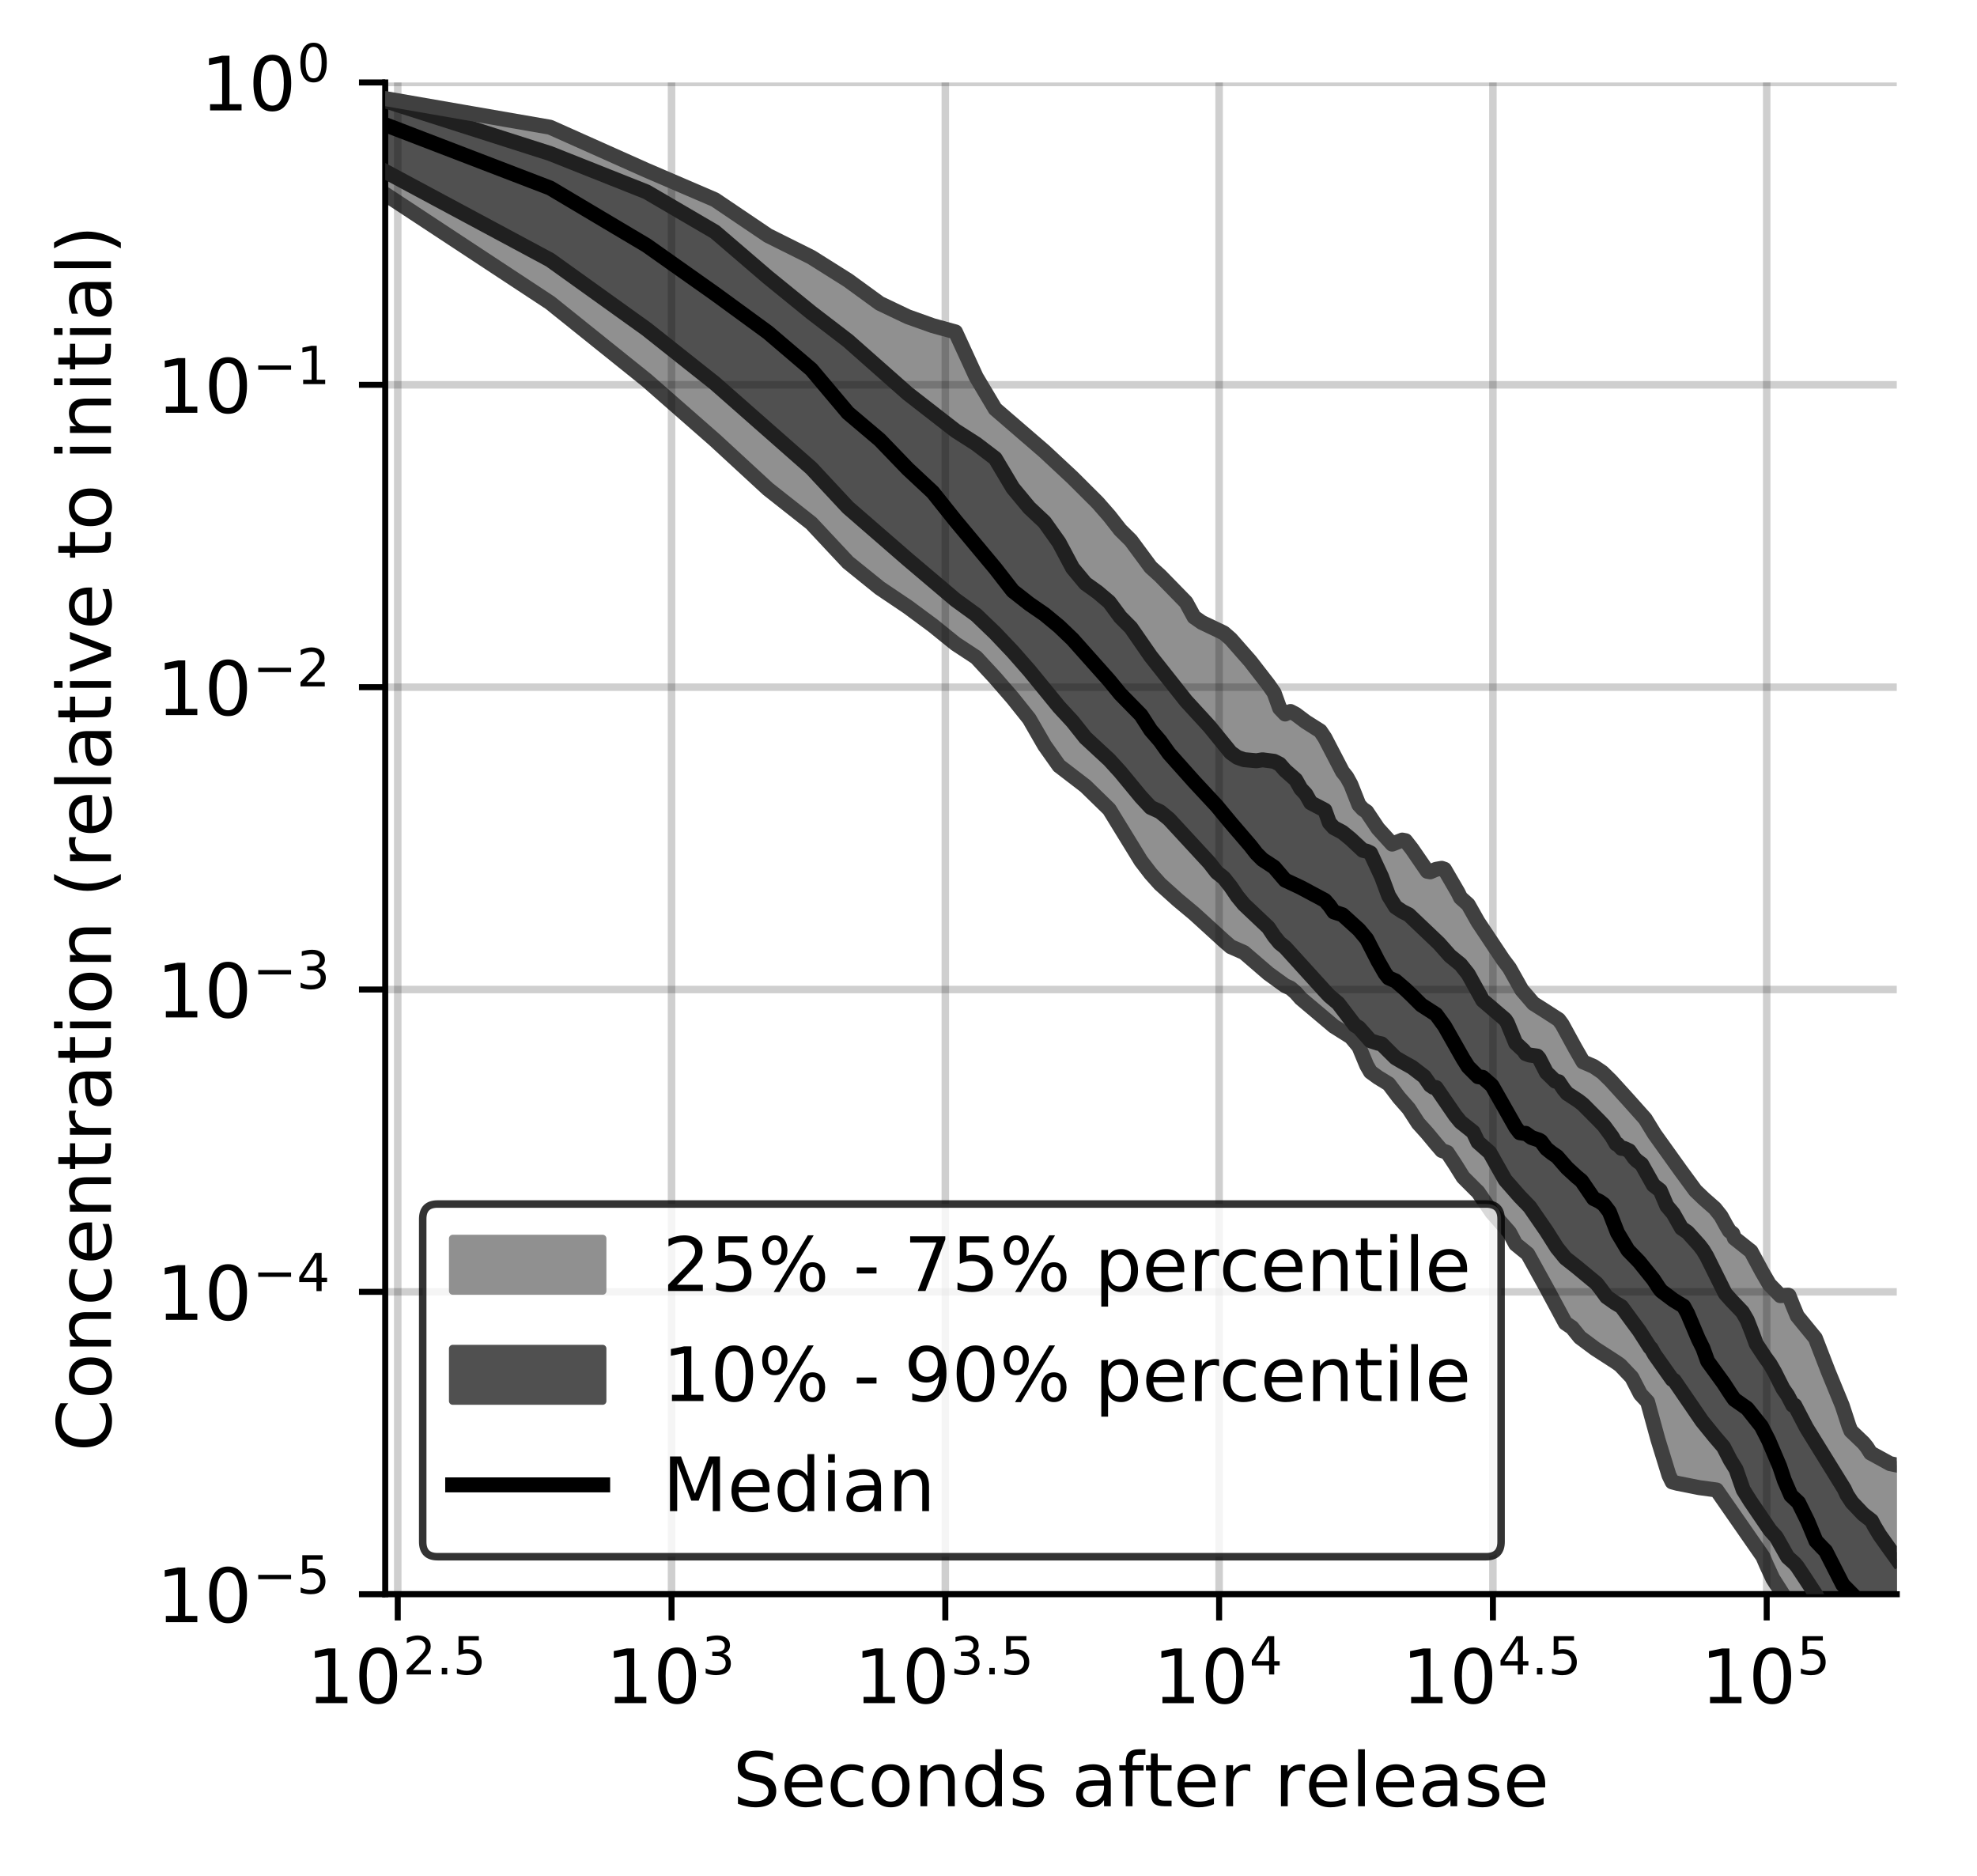 <?xml version="1.0" encoding="utf-8" standalone="no"?>
<!DOCTYPE svg PUBLIC "-//W3C//DTD SVG 1.1//EN"
  "http://www.w3.org/Graphics/SVG/1.1/DTD/svg11.dtd">
<!-- Created with matplotlib (https://matplotlib.org/) -->
<svg height="250.155pt" version="1.1" viewBox="0 0 263.678 250.155" width="263.678pt" xmlns="http://www.w3.org/2000/svg" xmlns:xlink="http://www.w3.org/1999/xlink">
 <defs>
  <style type="text/css">
*{stroke-linecap:butt;stroke-linejoin:round;}
  </style>
 </defs>
 <g id="figure_1">
  <g id="patch_1">
   <path d="M 0 250.155 
L 263.678 250.155 
L 263.678 0 
L 0 0 
z
" style="fill:#ffffff;"/>
  </g>
  <g id="axes_1">
   <g id="patch_2">
    <path d="M 51.378 212.599 
L 252.978 212.599 
L 252.978 10.999 
L 51.378 10.999 
z
" style="fill:#ffffff;"/>
   </g>
   <g id="PolyCollection_1">
    <defs>
     <path d="M 51.378 -237.009 
L 51.378 -224.259 
L 73.363 -209.785 
L 86.223 -199.463 
L 95.348 -191.465 
L 102.426 -184.939 
L 108.208 -180.379 
L 113.098 -175.151 
L 117.333 -171.733 
L 121.069 -169.219 
L 124.41 -166.747 
L 127.433 -164.305 
L 130.193 -162.49 
L 132.732 -159.746 
L 135.082 -157.035 
L 137.271 -154.296 
L 139.318 -150.746 
L 141.241 -148.031 
L 143.054 -146.642 
L 144.768 -145.324 
L 146.395 -143.738 
L 147.943 -142.229 
L 149.418 -139.808 
L 150.828 -137.375 
L 152.178 -135.338 
L 153.473 -133.65 
L 154.717 -132.261 
L 155.914 -131.134 
L 157.067 -130.148 
L 158.18 -129.282 
L 159.256 -128.323 
L 160.296 -127.347 
L 161.303 -126.44 
L 162.279 -125.567 
L 163.226 -124.706 
L 164.145 -123.906 
L 165.038 -123.541 
L 165.908 -123.131 
L 166.753 -122.384 
L 167.577 -121.666 
L 168.38 -120.974 
L 169.163 -120.327 
L 169.928 -119.736 
L 170.674 -119.222 
L 171.403 -118.707 
L 172.116 -118.385 
L 172.813 -117.78 
L 173.495 -117.004 
L 174.163 -116.433 
L 174.817 -115.838 
L 175.458 -115.294 
L 176.086 -114.779 
L 176.702 -114.217 
L 177.306 -113.715 
L 177.899 -113.292 
L 178.481 -112.949 
L 179.052 -112.678 
L 179.614 -112.357 
L 180.165 -111.87 
L 180.708 -111.295 
L 181.241 -110.579 
L 181.765 -109.29 
L 182.281 -108.08 
L 182.788 -107.206 
L 183.288 -106.805 
L 183.779 -106.485 
L 184.264 -106.179 
L 184.741 -105.886 
L 185.21 -105.61 
L 185.674 -104.966 
L 186.13 -104.349 
L 186.58 -103.796 
L 187.023 -103.309 
L 187.461 -102.887 
L 187.892 -102.304 
L 188.318 -101.594 
L 188.738 -100.946 
L 189.153 -100.36 
L 189.562 -99.854 
L 189.966 -99.414 
L 190.365 -99.016 
L 190.759 -98.579 
L 191.148 -98.091 
L 191.533 -97.607 
L 191.913 -97.13 
L 192.288 -96.731 
L 192.659 -96.603 
L 193.026 -96.463 
L 193.388 -95.962 
L 193.747 -95.408 
L 194.101 -94.832 
L 194.451 -94.228 
L 194.798 -93.601 
L 195.141 -93.166 
L 195.48 -92.793 
L 195.816 -92.443 
L 196.148 -92.121 
L 196.477 -91.809 
L 196.802 -91.502 
L 197.124 -91.197 
L 197.443 -90.713 
L 197.758 -90.209 
L 198.071 -89.711 
L 198.38 -89.22 
L 198.687 -88.789 
L 198.99 -88.46 
L 199.291 -88.137 
L 199.589 -87.818 
L 199.884 -87.503 
L 200.176 -87.197 
L 200.466 -86.912 
L 200.753 -86.633 
L 201.037 -86.36 
L 201.319 -85.808 
L 201.599 -85.202 
L 201.876 -84.625 
L 202.15 -84.244 
L 202.422 -84.041 
L 202.692 -83.855 
L 202.96 -83.684 
L 203.226 -83.533 
L 203.489 -83.377 
L 203.75 -82.938 
L 204.009 -82.491 
L 204.266 -82.04 
L 204.52 -81.587 
L 204.773 -81.132 
L 205.024 -80.678 
L 205.273 -80.225 
L 205.519 -79.774 
L 205.764 -79.323 
L 206.007 -78.872 
L 206.249 -78.421 
L 206.488 -77.968 
L 206.725 -77.521 
L 206.961 -77.077 
L 207.195 -76.636 
L 207.428 -76.199 
L 207.658 -75.764 
L 207.887 -75.331 
L 208.115 -74.903 
L 208.341 -74.478 
L 208.565 -74.059 
L 208.787 -73.709 
L 209.008 -73.584 
L 209.228 -73.481 
L 209.446 -73.386 
L 209.662 -73.119 
L 209.877 -72.82 
L 210.091 -72.531 
L 210.303 -72.251 
L 210.514 -71.98 
L 210.723 -71.806 
L 210.931 -71.637 
L 211.138 -71.475 
L 211.343 -71.316 
L 211.547 -71.162 
L 211.75 -71.013 
L 211.951 -70.865 
L 212.151 -70.72 
L 212.35 -70.577 
L 212.548 -70.437 
L 212.744 -70.299 
L 212.939 -70.164 
L 213.133 -70.031 
L 213.326 -69.901 
L 213.518 -69.772 
L 213.708 -69.646 
L 213.898 -69.523 
L 214.086 -69.401 
L 214.273 -69.281 
L 214.459 -69.163 
L 214.644 -69.046 
L 214.828 -68.931 
L 215.011 -68.818 
L 215.192 -68.705 
L 215.373 -68.594 
L 215.553 -68.485 
L 215.731 -68.377 
L 215.909 -68.272 
L 216.086 -68.104 
L 216.262 -67.922 
L 216.436 -67.736 
L 216.61 -67.55 
L 216.783 -67.366 
L 216.955 -67.187 
L 217.126 -67.009 
L 217.296 -66.832 
L 217.465 -66.654 
L 217.633 -66.477 
L 217.801 -66.136 
L 217.967 -65.718 
L 218.133 -65.3 
L 218.298 -64.878 
L 218.462 -64.572 
L 218.625 -64.409 
L 218.787 -64.243 
L 218.948 -64.075 
L 219.109 -63.905 
L 219.269 -63.734 
L 219.428 -63.562 
L 219.586 -63.39 
L 219.743 -63.215 
L 219.9 -62.687 
L 220.056 -62.093 
L 220.211 -61.485 
L 220.365 -60.9 
L 220.519 -60.33 
L 220.672 -59.774 
L 220.824 -59.231 
L 220.975 -58.699 
L 221.126 -58.176 
L 221.276 -57.659 
L 221.425 -57.148 
L 221.574 -56.644 
L 221.721 -56.145 
L 221.869 -55.651 
L 222.015 -55.164 
L 222.161 -54.695 
L 222.306 -54.243 
L 222.451 -53.81 
L 222.594 -53.417 
L 222.738 -53.06 
L 222.88 -52.72 
L 223.022 -52.535 
L 223.163 -52.475 
L 223.304 -52.441 
L 223.444 -52.41 
L 223.584 -52.378 
L 223.722 -52.346 
L 223.861 -52.313 
L 223.998 -52.28 
L 224.135 -52.247 
L 224.272 -52.213 
L 224.407 -52.181 
L 224.543 -52.149 
L 224.677 -52.119 
L 224.811 -52.091 
L 224.945 -52.063 
L 225.078 -52.035 
L 225.21 -52.007 
L 225.342 -51.978 
L 225.474 -51.951 
L 225.604 -51.924 
L 225.735 -51.898 
L 225.864 -51.875 
L 225.994 -51.855 
L 226.122 -51.835 
L 226.25 -51.817 
L 226.378 -51.8 
L 226.505 -51.783 
L 226.632 -51.768 
L 226.758 -51.756 
L 226.884 -51.744 
L 227.009 -51.734 
L 227.133 -51.724 
L 227.257 -51.714 
L 227.381 -51.703 
L 227.504 -51.692 
L 227.627 -51.679 
L 227.749 -51.665 
L 227.871 -51.651 
L 227.992 -51.634 
L 228.113 -51.617 
L 228.233 -51.598 
L 228.353 -51.578 
L 228.473 -51.555 
L 228.592 -51.532 
L 228.71 -51.508 
L 228.829 -51.482 
L 228.946 -51.455 
L 229.063 -51.29 
L 229.18 -51.113 
L 229.297 -50.937 
L 229.413 -50.761 
L 229.528 -50.585 
L 229.643 -50.408 
L 229.758 -50.231 
L 229.872 -50.057 
L 229.986 -49.885 
L 230.1 -49.716 
L 230.213 -49.55 
L 230.325 -49.386 
L 230.438 -49.223 
L 230.55 -49.063 
L 230.661 -48.904 
L 230.772 -48.747 
L 230.883 -48.591 
L 230.993 -48.435 
L 231.103 -48.279 
L 231.213 -48.126 
L 231.322 -47.975 
L 231.431 -47.825 
L 231.539 -47.676 
L 231.647 -47.528 
L 231.755 -47.381 
L 231.862 -47.233 
L 231.969 -47.086 
L 232.076 -46.939 
L 232.182 -46.792 
L 232.288 -46.644 
L 232.394 -46.496 
L 232.499 -46.349 
L 232.604 -46.204 
L 232.708 -46.06 
L 232.812 -45.918 
L 232.916 -45.777 
L 233.02 -45.638 
L 233.123 -45.501 
L 233.226 -45.364 
L 233.328 -45.228 
L 233.43 -45.092 
L 233.532 -44.956 
L 233.633 -44.821 
L 233.735 -44.684 
L 233.835 -44.546 
L 233.936 -44.407 
L 234.036 -44.268 
L 234.136 -44.129 
L 234.236 -43.99 
L 234.335 -43.851 
L 234.434 -43.711 
L 234.533 -43.572 
L 234.631 -43.433 
L 234.729 -43.294 
L 234.827 -43.142 
L 234.924 -42.95 
L 235.021 -42.762 
L 235.118 -42.575 
L 235.215 -42.391 
L 235.311 -42.161 
L 235.407 -41.926 
L 235.503 -41.694 
L 235.598 -41.462 
L 235.693 -41.232 
L 235.788 -41.002 
L 235.882 -40.771 
L 235.977 -40.542 
L 236.071 -40.318 
L 236.164 -40.099 
L 236.258 -39.907 
L 236.351 -39.771 
L 236.444 -39.635 
L 236.536 -39.499 
L 236.629 -39.361 
L 236.721 -39.222 
L 236.813 -39.081 
L 236.904 -38.939 
L 236.995 -38.794 
L 237.087 -38.647 
L 237.177 -38.5 
L 237.268 -38.353 
L 237.358 -38.205 
L 237.448 -38.058 
L 237.538 -37.929 
L 237.627 -37.786 
L 237.716 -37.639 
L 237.805 -37.494 
L 237.894 -37.351 
L 237.983 -37.21 
L 238.071 -37.07 
L 238.159 -36.93 
L 238.246 -36.793 
L 238.334 -36.67 
L 238.421 -36.511 
L 238.508 -36.357 
L 238.595 -36.205 
L 238.682 -36.056 
L 238.768 -35.909 
L 238.854 -35.764 
L 238.94 -35.621 
L 239.025 -35.479 
L 239.111 -35.337 
L 239.196 -35.195 
L 239.281 -35.057 
L 239.366 -34.905 
L 239.45 -34.752 
L 239.534 -34.528 
L 239.618 -34.305 
L 239.702 -34.082 
L 239.786 -33.861 
L 239.869 -33.64 
L 239.952 -33.421 
L 240.035 -33.206 
L 240.118 -33 
L 240.2 -32.796 
L 240.283 -32.595 
L 240.365 -32.397 
L 240.446 -32.202 
L 240.528 -32.01 
L 240.61 -31.821 
L 240.691 -31.635 
L 240.772 -31.452 
L 240.853 -31.271 
L 240.933 -31.093 
L 241.014 -30.916 
L 241.094 -30.742 
L 241.174 -30.569 
L 241.254 -30.398 
L 241.333 -30.229 
L 241.413 -30.062 
L 241.492 -29.896 
L 241.571 -29.732 
L 241.65 -29.569 
L 241.728 -29.408 
L 241.807 -29.248 
L 241.885 -29.09 
L 241.963 -28.933 
L 242.041 -28.778 
L 242.118 -28.623 
L 242.196 -28.47 
L 242.273 -28.317 
L 242.35 -28.165 
L 242.427 -28.014 
L 242.504 -27.864 
L 242.58 -27.715 
L 242.657 -27.567 
L 242.733 -27.42 
L 242.809 -27.277 
L 242.884 -27.19 
L 242.96 -27.102 
L 243.035 -27.015 
L 243.111 -26.929 
L 243.186 -26.845 
L 243.261 -26.762 
L 243.335 -26.681 
L 243.41 -26.599 
L 243.484 -26.518 
L 243.559 -26.437 
L 243.633 -26.354 
L 243.706 -26.271 
L 243.78 -26.185 
L 243.854 -26.098 
L 243.927 -26.009 
L 244 -25.919 
L 244.073 -25.827 
L 244.146 -25.735 
L 244.219 -25.642 
L 244.291 -25.547 
L 244.363 -25.451 
L 244.436 -25.352 
L 244.508 -25.251 
L 244.579 -25.153 
L 244.651 -25.053 
L 244.723 -24.949 
L 244.794 -24.841 
L 244.865 -24.732 
L 244.936 -24.621 
L 245.007 -24.507 
L 245.078 -24.391 
L 245.148 -24.272 
L 245.219 -24.151 
L 245.289 -24.026 
L 245.359 -23.897 
L 245.429 -23.765 
L 245.499 -23.629 
L 245.568 -23.489 
L 245.638 -23.344 
L 245.707 -23.197 
L 245.776 -23.106 
L 245.845 -23.057 
L 245.914 -23.008 
L 245.983 -22.96 
L 246.052 -22.912 
L 246.12 -22.865 
L 246.188 -22.817 
L 246.256 -22.743 
L 246.324 -22.549 
L 246.392 -22.353 
L 246.46 -22.155 
L 246.528 -21.956 
L 246.595 -21.757 
L 246.662 -21.575 
L 246.729 -21.391 
L 246.796 -21.206 
L 246.863 -21.02 
L 246.93 -20.882 
L 246.996 -20.857 
L 247.063 -20.832 
L 247.129 -20.807 
L 247.195 -20.783 
L 247.261 -20.762 
L 247.327 -20.746 
L 247.393 -20.736 
L 247.459 -20.724 
L 247.524 -20.708 
L 247.589 -20.685 
L 247.655 -20.593 
L 247.72 -20.492 
L 247.785 -20.391 
L 247.849 -20.291 
L 247.914 -20.191 
L 247.979 -20.091 
L 248.043 -19.991 
L 248.107 -19.891 
L 248.171 -19.792 
L 248.235 -19.693 
L 248.299 -19.595 
L 248.363 -19.497 
L 248.427 -19.399 
L 248.49 -19.302 
L 248.553 -19.205 
L 248.617 -19.108 
L 248.68 -19.012 
L 248.743 -18.915 
L 248.806 -18.819 
L 248.868 -18.724 
L 248.931 -18.629 
L 248.994 -18.534 
L 249.056 -18.439 
L 249.118 -18.345 
L 249.18 -18.252 
L 249.242 -18.158 
L 249.304 -18.065 
L 249.366 -17.972 
L 249.428 -17.879 
L 249.489 -17.787 
L 249.551 -17.694 
L 249.612 -17.603 
L 249.673 -17.511 
L 249.734 -17.421 
L 249.795 -17.33 
L 249.856 -17.24 
L 249.917 -17.15 
L 249.977 -17.06 
L 250.038 -16.97 
L 250.098 -16.88 
L 250.158 -16.79 
L 250.218 -16.699 
L 250.278 -16.609 
L 250.338 -16.519 
L 250.398 -16.431 
L 250.458 -16.342 
L 250.517 -16.254 
L 250.577 -16.166 
L 250.636 -16.078 
L 250.695 -15.99 
L 250.754 -15.901 
L 250.813 -15.812 
L 250.872 -15.723 
L 250.931 -15.634 
L 250.99 -15.545 
L 251.048 -15.457 
L 251.107 -15.369 
L 251.165 -15.281 
L 251.223 -15.193 
L 251.282 -15.105 
L 251.34 -15.016 
L 251.398 -14.928 
L 251.455 -14.839 
L 251.513 -14.762 
L 251.571 -14.714 
L 251.628 -14.671 
L 251.686 -14.697 
L 251.743 -14.776 
L 251.8 -14.859 
L 251.857 -14.944 
L 251.914 -15.032 
L 251.971 -15.122 
L 252.028 -15.215 
L 252.085 -15.312 
L 252.141 -15.334 
L 252.198 -15.22 
L 252.254 -15.106 
L 252.31 -14.991 
L 252.367 -14.876 
L 252.423 -14.762 
L 252.479 -14.649 
L 252.535 -14.536 
L 252.59 -14.423 
L 252.646 -14.311 
L 252.702 -14.202 
L 252.757 -14.091 
L 252.812 -13.979 
L 252.868 -13.867 
L 252.923 -13.755 
L 252.978 -13.643 
L 252.978 -54.786 
L 252.978 -54.786 
L 252.923 -54.792 
L 252.868 -54.799 
L 252.812 -54.806 
L 252.757 -54.814 
L 252.702 -54.822 
L 252.646 -54.83 
L 252.59 -54.839 
L 252.535 -54.848 
L 252.479 -54.859 
L 252.423 -54.872 
L 252.367 -54.885 
L 252.31 -54.9 
L 252.254 -54.915 
L 252.198 -54.932 
L 252.141 -54.948 
L 252.085 -54.966 
L 252.028 -54.984 
L 251.971 -55.003 
L 251.914 -55.022 
L 251.857 -55.043 
L 251.8 -55.064 
L 251.743 -55.087 
L 251.686 -55.111 
L 251.628 -55.136 
L 251.571 -55.163 
L 251.513 -55.19 
L 251.455 -55.218 
L 251.398 -55.248 
L 251.34 -55.278 
L 251.282 -55.31 
L 251.223 -55.342 
L 251.165 -55.375 
L 251.107 -55.409 
L 251.048 -55.443 
L 250.99 -55.479 
L 250.931 -55.515 
L 250.872 -55.552 
L 250.813 -55.589 
L 250.754 -55.627 
L 250.695 -55.664 
L 250.636 -55.701 
L 250.577 -55.738 
L 250.517 -55.775 
L 250.458 -55.812 
L 250.398 -55.849 
L 250.338 -55.886 
L 250.278 -55.922 
L 250.218 -55.957 
L 250.158 -55.992 
L 250.098 -56.027 
L 250.038 -56.063 
L 249.977 -56.098 
L 249.917 -56.134 
L 249.856 -56.17 
L 249.795 -56.206 
L 249.734 -56.243 
L 249.673 -56.279 
L 249.612 -56.315 
L 249.551 -56.351 
L 249.489 -56.388 
L 249.428 -56.424 
L 249.366 -56.483 
L 249.304 -56.592 
L 249.242 -56.704 
L 249.18 -56.817 
L 249.118 -56.932 
L 249.056 -57.049 
L 248.994 -57.168 
L 248.931 -57.29 
L 248.868 -57.414 
L 248.806 -57.48 
L 248.743 -57.54 
L 248.68 -57.599 
L 248.617 -57.658 
L 248.553 -57.718 
L 248.49 -57.778 
L 248.427 -57.837 
L 248.363 -57.897 
L 248.299 -57.958 
L 248.235 -58.018 
L 248.171 -58.08 
L 248.107 -58.142 
L 248.043 -58.205 
L 247.979 -58.269 
L 247.914 -58.333 
L 247.849 -58.397 
L 247.785 -58.459 
L 247.72 -58.522 
L 247.655 -58.584 
L 247.589 -58.646 
L 247.524 -58.708 
L 247.459 -58.771 
L 247.393 -58.834 
L 247.327 -58.898 
L 247.261 -58.962 
L 247.195 -59.026 
L 247.129 -59.09 
L 247.063 -59.152 
L 246.996 -59.213 
L 246.93 -59.273 
L 246.863 -59.331 
L 246.796 -59.388 
L 246.729 -59.514 
L 246.662 -59.752 
L 246.595 -59.989 
L 246.528 -60.224 
L 246.46 -60.457 
L 246.392 -60.693 
L 246.324 -60.921 
L 246.256 -61.139 
L 246.188 -61.35 
L 246.12 -61.554 
L 246.052 -61.754 
L 245.983 -61.95 
L 245.914 -62.142 
L 245.845 -62.332 
L 245.776 -62.52 
L 245.707 -62.708 
L 245.638 -62.895 
L 245.568 -63.085 
L 245.499 -63.27 
L 245.429 -63.452 
L 245.359 -63.63 
L 245.289 -63.807 
L 245.219 -63.983 
L 245.148 -64.159 
L 245.078 -64.333 
L 245.007 -64.508 
L 244.936 -64.682 
L 244.865 -64.856 
L 244.794 -65.031 
L 244.723 -65.21 
L 244.651 -65.385 
L 244.579 -65.558 
L 244.508 -65.73 
L 244.436 -65.9 
L 244.363 -66.069 
L 244.291 -66.236 
L 244.219 -66.401 
L 244.146 -66.564 
L 244.073 -66.725 
L 244 -66.886 
L 243.927 -67.049 
L 243.854 -67.217 
L 243.78 -67.387 
L 243.706 -67.559 
L 243.633 -67.733 
L 243.559 -67.907 
L 243.484 -68.082 
L 243.41 -68.258 
L 243.335 -68.437 
L 243.261 -68.622 
L 243.186 -68.811 
L 243.111 -69.006 
L 243.035 -69.206 
L 242.96 -69.412 
L 242.884 -69.617 
L 242.809 -69.82 
L 242.733 -70.022 
L 242.657 -70.226 
L 242.58 -70.432 
L 242.504 -70.639 
L 242.427 -70.849 
L 242.35 -71.06 
L 242.273 -71.275 
L 242.196 -71.49 
L 242.118 -71.704 
L 242.041 -71.845 
L 241.963 -71.955 
L 241.885 -72.052 
L 241.807 -72.148 
L 241.728 -72.245 
L 241.65 -72.341 
L 241.571 -72.439 
L 241.492 -72.537 
L 241.413 -72.637 
L 241.333 -72.739 
L 241.254 -72.842 
L 241.174 -72.948 
L 241.094 -73.056 
L 241.014 -73.168 
L 240.933 -73.278 
L 240.853 -73.365 
L 240.772 -73.453 
L 240.691 -73.542 
L 240.61 -73.63 
L 240.528 -73.721 
L 240.446 -73.812 
L 240.365 -73.904 
L 240.283 -73.996 
L 240.2 -74.089 
L 240.118 -74.182 
L 240.035 -74.276 
L 239.952 -74.37 
L 239.869 -74.465 
L 239.786 -74.561 
L 239.702 -74.659 
L 239.618 -74.757 
L 239.534 -74.857 
L 239.45 -75.074 
L 239.366 -75.328 
L 239.281 -75.58 
L 239.196 -75.829 
L 239.111 -76.08 
L 239.025 -76.324 
L 238.94 -76.56 
L 238.854 -76.787 
L 238.768 -77.005 
L 238.682 -77.209 
L 238.595 -77.392 
L 238.508 -77.433 
L 238.421 -77.431 
L 238.334 -77.425 
L 238.246 -77.416 
L 238.159 -77.407 
L 238.071 -77.398 
L 237.983 -77.392 
L 237.894 -77.39 
L 237.805 -77.39 
L 237.716 -77.391 
L 237.627 -77.391 
L 237.538 -77.388 
L 237.448 -77.374 
L 237.358 -77.358 
L 237.268 -77.406 
L 237.177 -77.508 
L 237.087 -77.612 
L 236.995 -77.72 
L 236.904 -77.827 
L 236.813 -77.934 
L 236.721 -78.04 
L 236.629 -78.145 
L 236.536 -78.25 
L 236.444 -78.355 
L 236.351 -78.461 
L 236.258 -78.566 
L 236.164 -78.672 
L 236.071 -78.778 
L 235.977 -78.884 
L 235.882 -78.991 
L 235.788 -79.101 
L 235.693 -79.224 
L 235.598 -79.415 
L 235.503 -79.605 
L 235.407 -79.792 
L 235.311 -79.976 
L 235.215 -80.159 
L 235.118 -80.342 
L 235.021 -80.525 
L 234.924 -80.711 
L 234.827 -80.901 
L 234.729 -81.098 
L 234.631 -81.292 
L 234.533 -81.484 
L 234.434 -81.674 
L 234.335 -81.862 
L 234.236 -82.048 
L 234.136 -82.232 
L 234.036 -82.412 
L 233.936 -82.59 
L 233.835 -82.765 
L 233.735 -82.939 
L 233.633 -83.111 
L 233.532 -83.284 
L 233.43 -83.394 
L 233.328 -83.484 
L 233.226 -83.572 
L 233.123 -83.659 
L 233.02 -83.743 
L 232.916 -83.827 
L 232.812 -83.908 
L 232.708 -83.99 
L 232.604 -84.071 
L 232.499 -84.154 
L 232.394 -84.237 
L 232.288 -84.322 
L 232.182 -84.405 
L 232.076 -84.486 
L 231.969 -84.566 
L 231.862 -84.645 
L 231.755 -84.723 
L 231.647 -84.801 
L 231.539 -84.88 
L 231.431 -84.96 
L 231.322 -85.043 
L 231.213 -85.205 
L 231.103 -85.648 
L 230.993 -85.782 
L 230.883 -85.857 
L 230.772 -85.927 
L 230.661 -85.99 
L 230.55 -86.055 
L 230.438 -86.252 
L 230.325 -86.497 
L 230.213 -86.741 
L 230.1 -86.984 
L 229.986 -87.22 
L 229.872 -87.423 
L 229.758 -87.619 
L 229.643 -87.808 
L 229.528 -87.99 
L 229.413 -88.161 
L 229.297 -88.322 
L 229.18 -88.472 
L 229.063 -88.616 
L 228.946 -88.756 
L 228.829 -88.889 
L 228.71 -89.017 
L 228.592 -89.141 
L 228.473 -89.262 
L 228.353 -89.377 
L 228.233 -89.489 
L 228.113 -89.597 
L 227.992 -89.702 
L 227.871 -89.804 
L 227.749 -89.903 
L 227.627 -90 
L 227.504 -90.097 
L 227.381 -90.193 
L 227.257 -90.291 
L 227.133 -90.391 
L 227.009 -90.495 
L 226.884 -90.605 
L 226.758 -90.72 
L 226.632 -90.842 
L 226.505 -90.97 
L 226.378 -91.102 
L 226.25 -91.239 
L 226.122 -91.377 
L 225.994 -91.508 
L 225.864 -91.645 
L 225.735 -91.799 
L 225.604 -92.05 
L 225.474 -92.157 
L 225.342 -92.312 
L 225.21 -92.514 
L 225.078 -92.719 
L 224.945 -92.923 
L 224.811 -93.114 
L 224.677 -93.306 
L 224.543 -93.499 
L 224.407 -93.692 
L 224.272 -93.887 
L 224.135 -94.085 
L 223.998 -94.287 
L 223.861 -94.491 
L 223.722 -94.696 
L 223.584 -94.906 
L 223.444 -95.11 
L 223.304 -95.31 
L 223.163 -95.504 
L 223.022 -95.691 
L 222.88 -95.907 
L 222.738 -96.158 
L 222.594 -96.398 
L 222.451 -96.633 
L 222.306 -96.861 
L 222.161 -97.079 
L 222.015 -97.288 
L 221.869 -97.467 
L 221.721 -97.639 
L 221.574 -97.809 
L 221.425 -97.98 
L 221.276 -98.154 
L 221.126 -98.334 
L 220.975 -98.521 
L 220.824 -98.717 
L 220.672 -98.921 
L 220.519 -99.133 
L 220.365 -99.354 
L 220.211 -99.588 
L 220.056 -99.849 
L 219.9 -100.113 
L 219.743 -100.386 
L 219.586 -100.667 
L 219.428 -100.95 
L 219.269 -101.239 
L 219.109 -101.473 
L 218.948 -101.636 
L 218.787 -101.8 
L 218.625 -101.966 
L 218.462 -102.135 
L 218.298 -102.305 
L 218.133 -102.479 
L 217.967 -102.651 
L 217.801 -102.823 
L 217.633 -102.995 
L 217.465 -103.168 
L 217.296 -103.345 
L 217.126 -103.526 
L 216.955 -103.711 
L 216.783 -103.887 
L 216.61 -104.046 
L 216.436 -104.216 
L 216.262 -104.399 
L 216.086 -104.6 
L 215.909 -104.804 
L 215.731 -105.01 
L 215.553 -105.218 
L 215.373 -105.426 
L 215.192 -105.635 
L 215.011 -105.846 
L 214.828 -106.06 
L 214.644 -106.275 
L 214.459 -106.455 
L 214.273 -106.634 
L 214.086 -106.811 
L 213.898 -106.988 
L 213.708 -107.153 
L 213.518 -107.307 
L 213.326 -107.451 
L 213.133 -107.586 
L 212.939 -107.712 
L 212.744 -107.831 
L 212.548 -107.943 
L 212.35 -108.048 
L 212.151 -108.145 
L 211.951 -108.236 
L 211.75 -108.322 
L 211.547 -108.401 
L 211.343 -108.477 
L 211.138 -108.549 
L 210.931 -108.834 
L 210.723 -109.214 
L 210.514 -109.594 
L 210.303 -109.976 
L 210.091 -110.366 
L 209.877 -110.765 
L 209.662 -111.17 
L 209.446 -111.582 
L 209.228 -111.988 
L 209.008 -112.392 
L 208.787 -112.79 
L 208.565 -113.181 
L 208.341 -113.563 
L 208.115 -113.932 
L 207.887 -114.179 
L 207.658 -114.334 
L 207.428 -114.5 
L 207.195 -114.687 
L 206.961 -114.829 
L 206.725 -114.959 
L 206.488 -115.096 
L 206.249 -115.24 
L 206.007 -115.392 
L 205.764 -115.552 
L 205.519 -115.715 
L 205.273 -115.879 
L 205.024 -116.042 
L 204.773 -116.191 
L 204.52 -116.33 
L 204.266 -116.47 
L 204.009 -116.747 
L 203.75 -117.063 
L 203.489 -117.385 
L 203.226 -117.819 
L 202.96 -118.143 
L 202.692 -118.66 
L 202.422 -119.1 
L 202.15 -119.56 
L 201.876 -120.042 
L 201.599 -120.545 
L 201.319 -121.065 
L 201.037 -121.491 
L 200.753 -121.832 
L 200.466 -122.197 
L 200.176 -122.596 
L 199.884 -123.055 
L 199.589 -123.52 
L 199.291 -123.982 
L 198.99 -124.442 
L 198.687 -124.897 
L 198.38 -125.345 
L 198.071 -125.793 
L 197.758 -126.25 
L 197.443 -126.72 
L 197.124 -127.212 
L 196.802 -127.729 
L 196.477 -128.284 
L 196.148 -128.886 
L 195.816 -129.525 
L 195.48 -129.913 
L 195.141 -130.176 
L 194.798 -130.441 
L 194.451 -131.144 
L 194.101 -131.797 
L 193.747 -132.396 
L 193.388 -133.003 
L 193.026 -133.63 
L 192.659 -134.231 
L 192.288 -134.359 
L 191.913 -134.298 
L 191.533 -134.228 
L 191.148 -134.09 
L 190.759 -133.893 
L 190.365 -133.961 
L 189.966 -134.519 
L 189.562 -135.125 
L 189.153 -135.739 
L 188.738 -136.354 
L 188.318 -136.938 
L 187.892 -137.544 
L 187.461 -138.039 
L 187.023 -138.124 
L 186.58 -137.93 
L 186.13 -137.752 
L 185.674 -137.589 
L 185.21 -137.971 
L 184.741 -138.561 
L 184.264 -139.106 
L 183.779 -139.676 
L 183.288 -140.27 
L 182.788 -141.102 
L 182.281 -141.914 
L 181.765 -142.257 
L 181.241 -142.825 
L 180.708 -144.248 
L 180.165 -145.541 
L 179.614 -146.542 
L 179.052 -147.245 
L 178.481 -148.135 
L 177.899 -149.353 
L 177.306 -150.57 
L 176.702 -151.759 
L 176.086 -152.676 
L 175.458 -153.061 
L 174.817 -153.471 
L 174.163 -153.894 
L 173.495 -154.336 
L 172.813 -154.907 
L 172.116 -155.273 
L 171.403 -154.938 
L 170.674 -155.705 
L 169.928 -157.771 
L 169.163 -158.87 
L 168.38 -159.904 
L 167.577 -160.941 
L 166.753 -161.98 
L 165.908 -162.984 
L 165.038 -163.97 
L 164.145 -164.945 
L 163.226 -165.747 
L 162.279 -166.2 
L 161.303 -166.664 
L 160.296 -167.146 
L 159.256 -167.871 
L 158.18 -169.841 
L 157.067 -170.916 
L 155.914 -172.108 
L 154.717 -173.388 
L 153.473 -174.515 
L 152.178 -176.263 
L 150.828 -178.086 
L 149.418 -179.479 
L 147.943 -181.361 
L 146.395 -183.127 
L 144.768 -184.764 
L 143.054 -186.456 
L 141.241 -188.213 
L 139.318 -189.943 
L 137.271 -191.811 
L 135.082 -193.647 
L 132.732 -195.624 
L 130.193 -199.889 
L 127.433 -205.892 
L 124.41 -206.725 
L 121.069 -207.917 
L 117.333 -209.698 
L 113.098 -212.778 
L 108.208 -215.856 
L 102.426 -218.745 
L 95.348 -223.524 
L 86.223 -227.445 
L 73.363 -233.191 
L 51.378 -237.009 
z
" id="m1078e14c73" style="stroke:#909090;"/>
    </defs>
    <g clip-path="url(#pa173433875)">
     <use style="fill:#909090;stroke:#909090;" x="0" xlink:href="#m1078e14c73" y="250.155"/>
    </g>
   </g>
   <g id="PolyCollection_2">
    <defs>
     <path d="M 51.378 -236.709 
L 51.378 -227.29 
L 73.363 -215.492 
L 86.223 -206.274 
L 95.348 -199.037 
L 102.426 -192.884 
L 108.208 -187.719 
L 113.098 -182.475 
L 117.333 -178.735 
L 121.069 -175.552 
L 124.41 -172.698 
L 127.433 -170.162 
L 130.193 -168.156 
L 132.732 -165.72 
L 135.082 -163.241 
L 137.271 -160.75 
L 139.318 -158.166 
L 141.241 -155.894 
L 143.054 -153.931 
L 144.768 -151.773 
L 146.395 -150.31 
L 147.943 -148.834 
L 149.418 -147.214 
L 150.828 -145.483 
L 152.178 -143.87 
L 153.473 -142.479 
L 154.717 -141.913 
L 155.914 -140.927 
L 157.067 -139.684 
L 158.18 -138.585 
L 159.256 -137.363 
L 160.296 -136.126 
L 161.303 -135.092 
L 162.279 -133.833 
L 163.226 -133.077 
L 164.145 -131.916 
L 165.038 -130.606 
L 165.908 -129.547 
L 166.753 -128.711 
L 167.577 -127.885 
L 168.38 -127.066 
L 169.163 -126.467 
L 169.928 -125.315 
L 170.674 -124.402 
L 171.403 -123.818 
L 172.116 -123.012 
L 172.813 -122.233 
L 173.495 -121.479 
L 174.163 -120.739 
L 174.817 -119.831 
L 175.458 -119.128 
L 176.086 -118.443 
L 176.702 -117.981 
L 177.306 -117.343 
L 177.899 -116.903 
L 178.481 -116.352 
L 179.052 -115.635 
L 179.614 -114.991 
L 180.165 -114.182 
L 180.708 -113.43 
L 181.241 -113.103 
L 181.765 -112.481 
L 182.281 -111.796 
L 182.788 -111.36 
L 183.288 -111.172 
L 183.779 -111.044 
L 184.264 -110.943 
L 184.741 -110.514 
L 185.21 -109.996 
L 185.674 -109.492 
L 186.13 -109.084 
L 186.58 -108.791 
L 187.023 -108.561 
L 187.461 -108.358 
L 187.892 -108.12 
L 188.318 -107.84 
L 188.738 -107.525 
L 189.153 -107.186 
L 189.562 -106.863 
L 189.966 -106.575 
L 190.365 -105.934 
L 190.759 -105.43 
L 191.148 -105.164 
L 191.533 -105.119 
L 191.913 -104.589 
L 192.288 -103.973 
L 192.659 -103.405 
L 193.026 -103.08 
L 193.388 -102.686 
L 193.747 -102.009 
L 194.101 -101.384 
L 194.451 -100.855 
L 194.798 -100.532 
L 195.141 -100.265 
L 195.48 -100.017 
L 195.816 -99.773 
L 196.148 -99.536 
L 196.477 -99.197 
L 196.802 -98.474 
L 197.124 -97.843 
L 197.443 -97.543 
L 197.758 -97.267 
L 198.071 -97.037 
L 198.38 -96.813 
L 198.687 -96.461 
L 198.99 -95.897 
L 199.291 -95.336 
L 199.589 -94.81 
L 199.884 -94.278 
L 200.176 -93.733 
L 200.466 -93.205 
L 200.753 -92.801 
L 201.037 -92.454 
L 201.319 -92.202 
L 201.599 -91.831 
L 201.876 -91.441 
L 202.15 -91.135 
L 202.422 -90.861 
L 202.692 -90.59 
L 202.96 -90.328 
L 203.226 -90.071 
L 203.489 -89.845 
L 203.75 -89.574 
L 204.009 -89.228 
L 204.266 -88.875 
L 204.52 -88.525 
L 204.773 -88.169 
L 205.024 -87.817 
L 205.273 -87.481 
L 205.519 -87.163 
L 205.764 -86.815 
L 206.007 -86.388 
L 206.249 -85.984 
L 206.488 -85.57 
L 206.725 -85.154 
L 206.961 -84.771 
L 207.195 -84.413 
L 207.428 -84.066 
L 207.658 -83.759 
L 207.887 -83.458 
L 208.115 -83.17 
L 208.341 -82.893 
L 208.565 -82.626 
L 208.787 -82.373 
L 209.008 -82.179 
L 209.228 -82.011 
L 209.446 -81.845 
L 209.662 -81.686 
L 209.877 -81.52 
L 210.091 -81.35 
L 210.303 -81.18 
L 210.514 -81.013 
L 210.723 -80.846 
L 210.931 -80.676 
L 211.138 -80.514 
L 211.343 -80.354 
L 211.547 -80.201 
L 211.75 -80.054 
L 211.951 -79.906 
L 212.151 -79.759 
L 212.35 -79.614 
L 212.548 -79.451 
L 212.744 -79.221 
L 212.939 -78.996 
L 213.133 -78.779 
L 213.326 -78.459 
L 213.518 -78.252 
L 213.708 -77.967 
L 213.898 -77.684 
L 214.086 -77.411 
L 214.273 -77.211 
L 214.459 -77.061 
L 214.644 -76.922 
L 214.828 -76.792 
L 215.011 -76.668 
L 215.192 -76.549 
L 215.373 -76.435 
L 215.553 -76.326 
L 215.731 -76.22 
L 215.909 -76.118 
L 216.086 -76.02 
L 216.262 -75.901 
L 216.436 -75.645 
L 216.61 -75.394 
L 216.783 -75.175 
L 216.955 -74.949 
L 217.126 -74.713 
L 217.296 -74.421 
L 217.465 -74.148 
L 217.633 -73.94 
L 217.801 -73.761 
L 217.967 -73.579 
L 218.133 -73.395 
L 218.298 -73.21 
L 218.462 -72.975 
L 218.625 -72.693 
L 218.787 -72.416 
L 218.948 -72.142 
L 219.109 -71.871 
L 219.269 -71.602 
L 219.428 -71.332 
L 219.586 -71.063 
L 219.743 -70.804 
L 219.9 -70.59 
L 220.056 -70.463 
L 220.211 -70.345 
L 220.365 -69.998 
L 220.519 -69.757 
L 220.672 -69.524 
L 220.824 -69.296 
L 220.975 -69.058 
L 221.126 -68.835 
L 221.276 -68.628 
L 221.425 -68.429 
L 221.574 -68.199 
L 221.721 -67.961 
L 221.869 -67.722 
L 222.015 -67.48 
L 222.161 -67.245 
L 222.306 -67.014 
L 222.451 -66.788 
L 222.594 -66.576 
L 222.738 -66.401 
L 222.88 -66.254 
L 223.022 -66.197 
L 223.163 -66.14 
L 223.304 -66.054 
L 223.444 -65.842 
L 223.584 -65.633 
L 223.722 -65.429 
L 223.861 -65.222 
L 223.998 -64.936 
L 224.135 -64.669 
L 224.272 -64.509 
L 224.407 -64.35 
L 224.543 -64.149 
L 224.677 -63.951 
L 224.811 -63.76 
L 224.945 -63.571 
L 225.078 -63.384 
L 225.21 -63.178 
L 225.342 -62.978 
L 225.474 -62.782 
L 225.604 -62.588 
L 225.735 -62.397 
L 225.864 -62.211 
L 225.994 -62.03 
L 226.122 -61.851 
L 226.25 -61.673 
L 226.378 -61.497 
L 226.505 -61.321 
L 226.632 -61.149 
L 226.758 -60.983 
L 226.884 -60.813 
L 227.009 -60.643 
L 227.133 -60.476 
L 227.257 -60.317 
L 227.381 -60.162 
L 227.504 -60.017 
L 227.627 -59.906 
L 227.749 -59.791 
L 227.871 -59.651 
L 227.992 -59.497 
L 228.113 -59.342 
L 228.233 -59.186 
L 228.353 -59.029 
L 228.473 -58.87 
L 228.592 -58.71 
L 228.71 -58.549 
L 228.829 -58.419 
L 228.946 -58.303 
L 229.063 -58.184 
L 229.18 -58.062 
L 229.297 -57.938 
L 229.413 -57.811 
L 229.528 -57.682 
L 229.643 -57.551 
L 229.758 -57.418 
L 229.872 -57.193 
L 229.986 -56.946 
L 230.1 -56.702 
L 230.213 -56.46 
L 230.325 -56.222 
L 230.438 -55.986 
L 230.55 -55.793 
L 230.661 -55.618 
L 230.772 -55.448 
L 230.883 -55.281 
L 230.993 -55.119 
L 231.103 -54.96 
L 231.213 -54.805 
L 231.322 -54.654 
L 231.431 -54.506 
L 231.539 -54.211 
L 231.647 -53.872 
L 231.755 -53.534 
L 231.862 -53.198 
L 231.969 -52.863 
L 232.076 -52.53 
L 232.182 -52.2 
L 232.288 -51.916 
L 232.394 -51.667 
L 232.499 -51.473 
L 232.604 -51.28 
L 232.708 -51.09 
L 232.812 -50.918 
L 232.916 -50.762 
L 233.02 -50.606 
L 233.123 -50.451 
L 233.226 -50.295 
L 233.328 -50.14 
L 233.43 -49.984 
L 233.532 -49.829 
L 233.633 -49.673 
L 233.735 -49.519 
L 233.835 -49.393 
L 233.936 -49.269 
L 234.036 -49.146 
L 234.136 -48.978 
L 234.236 -48.756 
L 234.335 -48.533 
L 234.434 -48.325 
L 234.533 -48.183 
L 234.631 -48.04 
L 234.729 -47.896 
L 234.827 -47.751 
L 234.924 -47.607 
L 235.021 -47.461 
L 235.118 -47.316 
L 235.215 -47.171 
L 235.311 -47.025 
L 235.407 -46.878 
L 235.503 -46.731 
L 235.598 -46.611 
L 235.693 -46.502 
L 235.788 -46.392 
L 235.882 -46.287 
L 235.977 -46.196 
L 236.071 -46.108 
L 236.164 -46.02 
L 236.258 -45.934 
L 236.351 -45.849 
L 236.444 -45.766 
L 236.536 -45.684 
L 236.629 -45.603 
L 236.721 -45.522 
L 236.813 -45.359 
L 236.904 -45.184 
L 236.995 -45.01 
L 237.087 -44.838 
L 237.177 -44.667 
L 237.268 -44.507 
L 237.358 -44.434 
L 237.448 -44.361 
L 237.538 -44.148 
L 237.627 -43.933 
L 237.716 -43.717 
L 237.805 -43.499 
L 237.894 -43.279 
L 237.983 -43.084 
L 238.071 -42.898 
L 238.159 -42.794 
L 238.246 -42.698 
L 238.334 -42.604 
L 238.421 -42.51 
L 238.508 -42.417 
L 238.595 -42.324 
L 238.682 -42.243 
L 238.768 -42.166 
L 238.854 -42.089 
L 238.94 -42.014 
L 239.025 -41.941 
L 239.111 -41.868 
L 239.196 -41.797 
L 239.281 -41.726 
L 239.366 -41.656 
L 239.45 -41.586 
L 239.534 -41.517 
L 239.618 -41.398 
L 239.702 -41.256 
L 239.786 -41.115 
L 239.869 -40.974 
L 239.952 -40.834 
L 240.035 -40.694 
L 240.118 -40.562 
L 240.2 -40.444 
L 240.283 -40.326 
L 240.365 -40.21 
L 240.446 -40.095 
L 240.528 -39.979 
L 240.61 -39.865 
L 240.691 -39.751 
L 240.772 -39.638 
L 240.853 -39.525 
L 240.933 -39.412 
L 241.014 -39.3 
L 241.094 -39.186 
L 241.174 -39.071 
L 241.254 -38.956 
L 241.333 -38.842 
L 241.413 -38.728 
L 241.492 -38.614 
L 241.571 -38.501 
L 241.65 -38.388 
L 241.728 -38.275 
L 241.807 -38.162 
L 241.885 -38.048 
L 241.963 -37.924 
L 242.041 -37.759 
L 242.118 -37.592 
L 242.196 -37.444 
L 242.273 -37.294 
L 242.35 -37.144 
L 242.427 -36.992 
L 242.504 -36.84 
L 242.58 -36.685 
L 242.657 -36.53 
L 242.733 -36.374 
L 242.809 -36.215 
L 242.884 -36.055 
L 242.96 -35.894 
L 243.035 -35.799 
L 243.111 -35.74 
L 243.186 -35.679 
L 243.261 -35.617 
L 243.335 -35.554 
L 243.41 -35.488 
L 243.484 -35.421 
L 243.559 -35.384 
L 243.633 -35.352 
L 243.706 -35.318 
L 243.78 -35.284 
L 243.854 -35.247 
L 243.927 -35.101 
L 244 -34.957 
L 244.073 -34.815 
L 244.146 -34.673 
L 244.219 -34.533 
L 244.291 -34.393 
L 244.363 -34.251 
L 244.436 -34.11 
L 244.508 -33.97 
L 244.579 -33.829 
L 244.651 -33.689 
L 244.723 -33.548 
L 244.794 -33.405 
L 244.865 -33.261 
L 244.936 -33.117 
L 245.007 -32.973 
L 245.078 -32.829 
L 245.148 -32.684 
L 245.219 -32.539 
L 245.289 -32.395 
L 245.359 -32.252 
L 245.429 -32.11 
L 245.499 -31.97 
L 245.568 -31.831 
L 245.638 -31.694 
L 245.707 -31.563 
L 245.776 -31.457 
L 245.845 -31.352 
L 245.914 -31.247 
L 245.983 -31.142 
L 246.052 -31.038 
L 246.12 -30.935 
L 246.188 -30.833 
L 246.256 -30.732 
L 246.324 -30.631 
L 246.392 -30.532 
L 246.46 -30.434 
L 246.528 -30.337 
L 246.595 -30.24 
L 246.662 -30.145 
L 246.729 -30.05 
L 246.796 -29.954 
L 246.863 -29.803 
L 246.93 -29.653 
L 246.996 -29.504 
L 247.063 -29.356 
L 247.129 -29.209 
L 247.195 -29.063 
L 247.261 -28.918 
L 247.327 -28.775 
L 247.393 -28.634 
L 247.459 -28.495 
L 247.524 -28.358 
L 247.589 -28.222 
L 247.655 -28.089 
L 247.72 -27.963 
L 247.785 -27.854 
L 247.849 -27.745 
L 247.914 -27.636 
L 247.979 -27.529 
L 248.043 -27.422 
L 248.107 -27.317 
L 248.171 -27.215 
L 248.235 -27.115 
L 248.299 -27.015 
L 248.363 -26.917 
L 248.427 -26.821 
L 248.49 -26.726 
L 248.553 -26.633 
L 248.617 -26.541 
L 248.68 -26.451 
L 248.743 -26.361 
L 248.806 -26.273 
L 248.868 -26.187 
L 248.931 -26.102 
L 248.994 -26.018 
L 249.056 -25.936 
L 249.118 -25.856 
L 249.18 -25.775 
L 249.242 -25.665 
L 249.304 -25.554 
L 249.366 -25.443 
L 249.428 -25.331 
L 249.489 -25.219 
L 249.551 -25.107 
L 249.612 -24.994 
L 249.673 -24.88 
L 249.734 -24.766 
L 249.795 -24.652 
L 249.856 -24.537 
L 249.917 -24.422 
L 249.977 -24.307 
L 250.038 -24.192 
L 250.098 -24.076 
L 250.158 -23.961 
L 250.218 -23.845 
L 250.278 -23.728 
L 250.338 -23.613 
L 250.398 -23.498 
L 250.458 -23.384 
L 250.517 -23.272 
L 250.577 -23.162 
L 250.636 -23.081 
L 250.695 -23.003 
L 250.754 -22.925 
L 250.813 -22.849 
L 250.872 -22.773 
L 250.931 -22.698 
L 250.99 -22.623 
L 251.048 -22.551 
L 251.107 -22.48 
L 251.165 -22.411 
L 251.223 -22.361 
L 251.282 -22.328 
L 251.34 -22.296 
L 251.398 -22.266 
L 251.455 -22.238 
L 251.513 -22.21 
L 251.571 -22.184 
L 251.628 -22.158 
L 251.686 -22.133 
L 251.743 -22.108 
L 251.8 -22.084 
L 251.857 -22.061 
L 251.914 -22.038 
L 251.971 -22.015 
L 252.028 -21.992 
L 252.085 -21.969 
L 252.141 -21.89 
L 252.198 -21.802 
L 252.254 -21.714 
L 252.31 -21.624 
L 252.367 -21.549 
L 252.423 -21.498 
L 252.479 -21.446 
L 252.535 -21.393 
L 252.59 -21.339 
L 252.646 -21.285 
L 252.702 -21.23 
L 252.757 -21.138 
L 252.812 -21.046 
L 252.868 -20.954 
L 252.923 -20.862 
L 252.978 -20.771 
L 252.978 -42.255 
L 252.978 -42.255 
L 252.923 -42.333 
L 252.868 -42.412 
L 252.812 -42.491 
L 252.757 -42.569 
L 252.702 -42.647 
L 252.646 -42.725 
L 252.59 -42.804 
L 252.535 -42.883 
L 252.479 -42.962 
L 252.423 -43.04 
L 252.367 -43.12 
L 252.31 -43.2 
L 252.254 -43.28 
L 252.198 -43.359 
L 252.141 -43.437 
L 252.085 -43.515 
L 252.028 -43.591 
L 251.971 -43.666 
L 251.914 -43.741 
L 251.857 -43.815 
L 251.8 -43.888 
L 251.743 -43.963 
L 251.686 -44.039 
L 251.628 -44.117 
L 251.571 -44.195 
L 251.513 -44.275 
L 251.455 -44.356 
L 251.398 -44.436 
L 251.34 -44.516 
L 251.282 -44.595 
L 251.223 -44.674 
L 251.165 -44.754 
L 251.107 -44.833 
L 251.048 -44.913 
L 250.99 -44.994 
L 250.931 -45.079 
L 250.872 -45.167 
L 250.813 -45.26 
L 250.754 -45.357 
L 250.695 -45.45 
L 250.636 -45.543 
L 250.577 -45.636 
L 250.517 -45.729 
L 250.458 -45.821 
L 250.398 -45.914 
L 250.338 -46.007 
L 250.278 -46.103 
L 250.218 -46.199 
L 250.158 -46.302 
L 250.098 -46.412 
L 250.038 -46.528 
L 249.977 -46.649 
L 249.917 -46.774 
L 249.856 -46.902 
L 249.795 -47.031 
L 249.734 -47.162 
L 249.673 -47.27 
L 249.612 -47.357 
L 249.551 -47.427 
L 249.489 -47.498 
L 249.428 -47.56 
L 249.366 -47.613 
L 249.304 -47.666 
L 249.242 -47.717 
L 249.18 -47.762 
L 249.118 -47.807 
L 249.056 -47.848 
L 248.994 -47.889 
L 248.931 -47.93 
L 248.868 -47.972 
L 248.806 -48.014 
L 248.743 -48.058 
L 248.68 -48.101 
L 248.617 -48.146 
L 248.553 -48.19 
L 248.49 -48.234 
L 248.427 -48.277 
L 248.363 -48.321 
L 248.299 -48.368 
L 248.235 -48.416 
L 248.171 -48.466 
L 248.107 -48.519 
L 248.043 -48.573 
L 247.979 -48.626 
L 247.914 -48.691 
L 247.849 -48.76 
L 247.785 -48.827 
L 247.72 -48.917 
L 247.655 -49.02 
L 247.589 -49.109 
L 247.524 -49.186 
L 247.459 -49.263 
L 247.393 -49.34 
L 247.327 -49.419 
L 247.261 -49.499 
L 247.195 -49.577 
L 247.129 -49.654 
L 247.063 -49.732 
L 246.996 -49.809 
L 246.93 -49.887 
L 246.863 -49.965 
L 246.796 -50.042 
L 246.729 -50.12 
L 246.662 -50.198 
L 246.595 -50.275 
L 246.528 -50.376 
L 246.46 -50.549 
L 246.392 -50.707 
L 246.324 -50.831 
L 246.256 -50.955 
L 246.188 -51.076 
L 246.12 -51.177 
L 246.052 -51.361 
L 245.983 -51.58 
L 245.914 -51.722 
L 245.845 -51.867 
L 245.776 -52.007 
L 245.707 -52.117 
L 245.638 -52.23 
L 245.568 -52.344 
L 245.499 -52.451 
L 245.429 -52.56 
L 245.359 -52.669 
L 245.289 -52.78 
L 245.219 -52.893 
L 245.148 -53.007 
L 245.078 -53.122 
L 245.007 -53.239 
L 244.936 -53.358 
L 244.865 -53.479 
L 244.794 -53.601 
L 244.723 -53.726 
L 244.651 -53.852 
L 244.579 -53.979 
L 244.508 -54.107 
L 244.436 -54.237 
L 244.363 -54.359 
L 244.291 -54.493 
L 244.219 -54.624 
L 244.146 -54.683 
L 244.073 -54.791 
L 244 -54.9 
L 243.927 -55.01 
L 243.854 -55.12 
L 243.78 -55.23 
L 243.706 -55.339 
L 243.633 -55.446 
L 243.559 -55.553 
L 243.484 -55.659 
L 243.41 -55.764 
L 243.335 -55.869 
L 243.261 -55.973 
L 243.186 -56.076 
L 243.111 -56.179 
L 243.035 -56.281 
L 242.96 -56.381 
L 242.884 -56.478 
L 242.809 -56.575 
L 242.733 -56.698 
L 242.657 -56.828 
L 242.58 -56.957 
L 242.504 -57.087 
L 242.427 -57.218 
L 242.35 -57.35 
L 242.273 -57.483 
L 242.196 -57.617 
L 242.118 -57.752 
L 242.041 -57.889 
L 241.963 -58.025 
L 241.885 -58.161 
L 241.807 -58.297 
L 241.728 -58.434 
L 241.65 -58.57 
L 241.571 -58.707 
L 241.492 -58.844 
L 241.413 -58.983 
L 241.333 -59.121 
L 241.254 -59.242 
L 241.174 -59.365 
L 241.094 -59.493 
L 241.014 -59.621 
L 240.933 -59.748 
L 240.853 -59.875 
L 240.772 -60.002 
L 240.691 -60.13 
L 240.61 -60.26 
L 240.528 -60.391 
L 240.446 -60.523 
L 240.365 -60.656 
L 240.283 -60.792 
L 240.2 -60.958 
L 240.118 -61.14 
L 240.035 -61.322 
L 239.952 -61.503 
L 239.869 -61.684 
L 239.786 -61.864 
L 239.702 -62.042 
L 239.618 -62.22 
L 239.534 -62.397 
L 239.45 -62.573 
L 239.366 -62.748 
L 239.281 -62.783 
L 239.196 -62.767 
L 239.111 -62.751 
L 239.025 -62.836 
L 238.94 -62.982 
L 238.854 -63.158 
L 238.768 -63.336 
L 238.682 -63.517 
L 238.595 -63.702 
L 238.508 -63.888 
L 238.421 -64.073 
L 238.334 -64.219 
L 238.246 -64.366 
L 238.159 -64.515 
L 238.071 -64.641 
L 237.983 -64.747 
L 237.894 -64.855 
L 237.805 -64.966 
L 237.716 -65.053 
L 237.627 -65.21 
L 237.538 -65.374 
L 237.448 -65.579 
L 237.358 -65.784 
L 237.268 -65.991 
L 237.177 -66.202 
L 237.087 -66.408 
L 236.995 -66.593 
L 236.904 -66.781 
L 236.813 -66.969 
L 236.721 -67.12 
L 236.629 -67.278 
L 236.536 -67.447 
L 236.444 -67.604 
L 236.351 -67.765 
L 236.258 -67.939 
L 236.164 -68.117 
L 236.071 -68.253 
L 235.977 -68.389 
L 235.882 -68.525 
L 235.788 -68.662 
L 235.693 -68.775 
L 235.598 -68.878 
L 235.503 -69.003 
L 235.407 -69.164 
L 235.311 -69.327 
L 235.215 -69.492 
L 235.118 -69.659 
L 235.021 -69.827 
L 234.924 -69.957 
L 234.827 -70.082 
L 234.729 -70.211 
L 234.631 -70.339 
L 234.533 -70.467 
L 234.434 -70.595 
L 234.335 -70.723 
L 234.236 -70.936 
L 234.136 -71.211 
L 234.036 -71.473 
L 233.936 -71.73 
L 233.835 -71.971 
L 233.735 -72.301 
L 233.633 -72.616 
L 233.532 -72.884 
L 233.43 -73.147 
L 233.328 -73.405 
L 233.226 -73.654 
L 233.123 -73.892 
L 233.02 -74.116 
L 232.916 -74.327 
L 232.812 -74.525 
L 232.708 -74.713 
L 232.604 -74.875 
L 232.499 -75.032 
L 232.394 -75.187 
L 232.288 -75.343 
L 232.182 -75.495 
L 232.076 -75.643 
L 231.969 -75.782 
L 231.862 -75.91 
L 231.755 -76.028 
L 231.647 -76.137 
L 231.539 -76.243 
L 231.431 -76.343 
L 231.322 -76.421 
L 231.213 -76.495 
L 231.103 -76.576 
L 230.993 -76.668 
L 230.883 -76.774 
L 230.772 -76.888 
L 230.661 -77.004 
L 230.55 -77.094 
L 230.438 -77.139 
L 230.325 -77.293 
L 230.213 -77.503 
L 230.1 -77.653 
L 229.986 -77.799 
L 229.872 -77.949 
L 229.758 -78.11 
L 229.643 -78.296 
L 229.528 -78.502 
L 229.413 -78.725 
L 229.297 -78.955 
L 229.18 -79.189 
L 229.063 -79.428 
L 228.946 -79.672 
L 228.829 -79.921 
L 228.71 -80.128 
L 228.592 -80.368 
L 228.473 -80.777 
L 228.353 -81.053 
L 228.233 -81.223 
L 228.113 -81.539 
L 227.992 -81.855 
L 227.871 -82.111 
L 227.749 -82.368 
L 227.627 -82.626 
L 227.504 -82.886 
L 227.381 -83.129 
L 227.257 -83.285 
L 227.133 -83.448 
L 227.009 -83.616 
L 226.884 -83.794 
L 226.758 -83.968 
L 226.632 -84.098 
L 226.505 -84.234 
L 226.378 -84.371 
L 226.25 -84.509 
L 226.122 -84.647 
L 225.994 -84.785 
L 225.864 -84.925 
L 225.735 -85.065 
L 225.604 -85.206 
L 225.474 -85.35 
L 225.342 -85.501 
L 225.21 -85.662 
L 225.078 -85.822 
L 224.945 -85.982 
L 224.811 -86.066 
L 224.677 -86.141 
L 224.543 -86.216 
L 224.407 -86.293 
L 224.272 -86.374 
L 224.135 -86.461 
L 223.998 -86.565 
L 223.861 -86.866 
L 223.722 -87.168 
L 223.584 -87.472 
L 223.444 -87.774 
L 223.304 -88.053 
L 223.163 -88.328 
L 223.022 -88.571 
L 222.88 -88.738 
L 222.738 -88.905 
L 222.594 -89.05 
L 222.451 -89.194 
L 222.306 -89.343 
L 222.161 -89.512 
L 222.015 -89.724 
L 221.869 -90.005 
L 221.721 -90.518 
L 221.574 -91.023 
L 221.425 -91.404 
L 221.276 -91.567 
L 221.126 -91.683 
L 220.975 -91.797 
L 220.824 -91.908 
L 220.672 -92.014 
L 220.519 -92.112 
L 220.365 -92.203 
L 220.211 -92.344 
L 220.056 -92.683 
L 219.9 -93.016 
L 219.743 -93.343 
L 219.586 -93.666 
L 219.428 -93.982 
L 219.269 -94.292 
L 219.109 -94.598 
L 218.948 -94.902 
L 218.787 -95.093 
L 218.625 -95.188 
L 218.462 -95.285 
L 218.298 -95.386 
L 218.133 -95.487 
L 217.967 -95.721 
L 217.801 -96.002 
L 217.633 -96.25 
L 217.465 -96.483 
L 217.296 -96.684 
L 217.126 -96.786 
L 216.955 -96.874 
L 216.783 -96.946 
L 216.61 -97.005 
L 216.436 -97.048 
L 216.262 -97.013 
L 216.086 -97.176 
L 215.909 -97.382 
L 215.731 -97.576 
L 215.553 -97.613 
L 215.373 -97.815 
L 215.192 -98.213 
L 215.011 -98.556 
L 214.828 -98.82 
L 214.644 -99.083 
L 214.459 -99.35 
L 214.273 -99.594 
L 214.086 -99.818 
L 213.898 -100.06 
L 213.708 -100.302 
L 213.518 -100.521 
L 213.326 -100.687 
L 213.133 -100.856 
L 212.939 -101.031 
L 212.744 -101.21 
L 212.548 -101.398 
L 212.35 -101.597 
L 212.151 -101.806 
L 211.951 -102.005 
L 211.75 -102.199 
L 211.547 -102.417 
L 211.343 -102.642 
L 211.138 -102.864 
L 210.931 -103.073 
L 210.723 -103.217 
L 210.514 -103.357 
L 210.303 -103.488 
L 210.091 -103.609 
L 209.877 -103.732 
L 209.662 -103.873 
L 209.446 -104.023 
L 209.228 -104.181 
L 209.008 -104.344 
L 208.787 -104.537 
L 208.565 -104.887 
L 208.341 -105.246 
L 208.115 -105.607 
L 207.887 -105.898 
L 207.658 -105.936 
L 207.428 -105.982 
L 207.195 -106.039 
L 206.961 -106.272 
L 206.725 -106.573 
L 206.488 -106.891 
L 206.249 -107.136 
L 206.007 -107.537 
L 205.764 -107.99 
L 205.519 -108.537 
L 205.273 -109.033 
L 205.024 -109.317 
L 204.773 -109.444 
L 204.52 -109.442 
L 204.266 -109.445 
L 204.009 -109.46 
L 203.75 -109.492 
L 203.489 -109.646 
L 203.226 -110.047 
L 202.96 -110.394 
L 202.692 -110.604 
L 202.422 -110.823 
L 202.15 -111.053 
L 201.876 -111.668 
L 201.599 -112.358 
L 201.319 -113.078 
L 201.037 -113.756 
L 200.753 -114.191 
L 200.466 -114.541 
L 200.176 -114.835 
L 199.884 -115.083 
L 199.589 -115.319 
L 199.291 -115.549 
L 198.99 -115.777 
L 198.687 -116.008 
L 198.38 -116.246 
L 198.071 -116.492 
L 197.758 -116.749 
L 197.443 -117.238 
L 197.124 -117.843 
L 196.802 -118.444 
L 196.477 -119.045 
L 196.148 -119.656 
L 195.816 -120.255 
L 195.48 -120.709 
L 195.141 -121.147 
L 194.798 -121.538 
L 194.451 -121.84 
L 194.101 -122.132 
L 193.747 -122.415 
L 193.388 -122.685 
L 193.026 -123.089 
L 192.659 -123.516 
L 192.288 -123.907 
L 191.913 -124.347 
L 191.533 -124.823 
L 191.148 -125.285 
L 190.759 -125.654 
L 190.365 -126.016 
L 189.966 -126.361 
L 189.562 -126.694 
L 189.153 -127.031 
L 188.738 -127.391 
L 188.318 -127.778 
L 187.892 -128.171 
L 187.461 -128.397 
L 187.023 -128.609 
L 186.58 -128.848 
L 186.13 -129.209 
L 185.674 -129.935 
L 185.21 -130.695 
L 184.741 -132.001 
L 184.264 -133.234 
L 183.779 -134.376 
L 183.288 -135.408 
L 182.788 -136.402 
L 182.281 -136.645 
L 181.765 -136.757 
L 181.241 -137.07 
L 180.708 -137.698 
L 180.165 -138.257 
L 179.614 -138.746 
L 179.052 -139.164 
L 178.481 -139.528 
L 177.899 -139.777 
L 177.306 -140.426 
L 176.702 -142.107 
L 176.086 -142.459 
L 175.458 -142.751 
L 174.817 -143.098 
L 174.163 -144.251 
L 173.495 -144.965 
L 172.813 -146.174 
L 172.116 -146.85 
L 171.403 -147.415 
L 170.674 -148.25 
L 169.928 -148.628 
L 169.163 -148.715 
L 168.38 -148.828 
L 167.577 -148.701 
L 166.753 -148.719 
L 165.908 -148.851 
L 165.038 -149.158 
L 164.145 -149.79 
L 163.226 -150.736 
L 162.279 -152.023 
L 161.303 -153.28 
L 160.296 -154.444 
L 159.256 -155.558 
L 158.18 -156.685 
L 157.067 -158.037 
L 155.914 -159.53 
L 154.717 -161.059 
L 153.473 -162.635 
L 152.178 -164.502 
L 150.828 -166.449 
L 149.418 -167.87 
L 147.943 -169.866 
L 146.395 -171.178 
L 144.768 -172.345 
L 143.054 -174.406 
L 141.241 -177.81 
L 139.318 -180.52 
L 137.271 -182.443 
L 135.082 -185.083 
L 132.732 -189.022 
L 130.193 -190.958 
L 127.433 -192.723 
L 124.41 -195.061 
L 121.069 -197.67 
L 117.333 -200.915 
L 113.098 -204.713 
L 108.208 -208.463 
L 102.426 -213.166 
L 95.348 -219.238 
L 86.223 -224.571 
L 73.363 -229.685 
L 51.378 -236.709 
z
" id="mb6e0281351" style="stroke:#505050;"/>
    </defs>
    <g clip-path="url(#pa173433875)">
     <use style="fill:#505050;stroke:#505050;" x="0" xlink:href="#mb6e0281351" y="250.155"/>
    </g>
   </g>
   <g id="matplotlib.axis_1">
    <g id="xtick_1">
     <g id="line2d_1">
      <defs>
       <path d="M 0 0 
L 0 3.5 
" id="mb1fdb3a85c" style="stroke:#000000;stroke-width:0.8;"/>
      </defs>
      <g>
       <use style="stroke:#000000;stroke-width:0.8;" x="53.049" xlink:href="#mb1fdb3a85c" y="212.599"/>
      </g>
     </g>
     <g id="text_1">
      <!-- $10^{2.5}$ -->
      <defs>
       <path d="M 12.406 8.297 
L 28.516 8.297 
L 28.516 63.922 
L 10.984 60.406 
L 10.984 69.391 
L 28.422 72.906 
L 38.281 72.906 
L 38.281 8.297 
L 54.391 8.297 
L 54.391 0 
L 12.406 0 
z
" id="DejaVuSans-49"/>
       <path d="M 31.781 66.406 
Q 24.172 66.406 20.328 58.906 
Q 16.5 51.422 16.5 36.375 
Q 16.5 21.391 20.328 13.891 
Q 24.172 6.391 31.781 6.391 
Q 39.453 6.391 43.281 13.891 
Q 47.125 21.391 47.125 36.375 
Q 47.125 51.422 43.281 58.906 
Q 39.453 66.406 31.781 66.406 
z
M 31.781 74.219 
Q 44.047 74.219 50.516 64.516 
Q 56.984 54.828 56.984 36.375 
Q 56.984 17.969 50.516 8.266 
Q 44.047 -1.422 31.781 -1.422 
Q 19.531 -1.422 13.062 8.266 
Q 6.594 17.969 6.594 36.375 
Q 6.594 54.828 13.062 64.516 
Q 19.531 74.219 31.781 74.219 
z
" id="DejaVuSans-48"/>
       <path d="M 19.188 8.297 
L 53.609 8.297 
L 53.609 0 
L 7.328 0 
L 7.328 8.297 
Q 12.938 14.109 22.625 23.891 
Q 32.328 33.688 34.812 36.531 
Q 39.547 41.844 41.422 45.531 
Q 43.312 49.219 43.312 52.781 
Q 43.312 58.594 39.234 62.25 
Q 35.156 65.922 28.609 65.922 
Q 23.969 65.922 18.812 64.312 
Q 13.672 62.703 7.812 59.422 
L 7.812 69.391 
Q 13.766 71.781 18.938 73 
Q 24.125 74.219 28.422 74.219 
Q 39.75 74.219 46.484 68.547 
Q 53.219 62.891 53.219 53.422 
Q 53.219 48.922 51.531 44.891 
Q 49.859 40.875 45.406 35.406 
Q 44.188 33.984 37.641 27.219 
Q 31.109 20.453 19.188 8.297 
z
" id="DejaVuSans-50"/>
       <path d="M 10.688 12.406 
L 21 12.406 
L 21 0 
L 10.688 0 
z
" id="DejaVuSans-46"/>
       <path d="M 10.797 72.906 
L 49.516 72.906 
L 49.516 64.594 
L 19.828 64.594 
L 19.828 46.734 
Q 21.969 47.469 24.109 47.828 
Q 26.266 48.188 28.422 48.188 
Q 40.625 48.188 47.75 41.5 
Q 54.891 34.812 54.891 23.391 
Q 54.891 11.625 47.562 5.094 
Q 40.234 -1.422 26.906 -1.422 
Q 22.312 -1.422 17.547 -0.641 
Q 12.797 0.141 7.719 1.703 
L 7.719 11.625 
Q 12.109 9.234 16.797 8.062 
Q 21.484 6.891 26.703 6.891 
Q 35.156 6.891 40.078 11.328 
Q 45.016 15.766 45.016 23.391 
Q 45.016 31 40.078 35.438 
Q 35.156 39.891 26.703 39.891 
Q 22.75 39.891 18.812 39.016 
Q 14.891 38.141 10.797 36.281 
z
" id="DejaVuSans-53"/>
      </defs>
      <g transform="translate(40.899 227.198)scale(0.1 -0.1)">
       <use transform="translate(0 0.766)" xlink:href="#DejaVuSans-49"/>
       <use transform="translate(63.623 0.766)" xlink:href="#DejaVuSans-48"/>
       <use transform="translate(128.203 39.047)scale(0.7)" xlink:href="#DejaVuSans-50"/>
       <use transform="translate(172.739 39.047)scale(0.7)" xlink:href="#DejaVuSans-46"/>
       <use transform="translate(194.99 39.047)scale(0.7)" xlink:href="#DejaVuSans-53"/>
      </g>
     </g>
    </g>
    <g id="xtick_2">
     <g id="line2d_2">
      <g>
       <use style="stroke:#000000;stroke-width:0.8;" x="89.565" xlink:href="#mb1fdb3a85c" y="212.599"/>
      </g>
     </g>
     <g id="text_2">
      <!-- $10^{3}$ -->
      <defs>
       <path d="M 40.578 39.312 
Q 47.656 37.797 51.625 33 
Q 55.609 28.219 55.609 21.188 
Q 55.609 10.406 48.188 4.484 
Q 40.766 -1.422 27.094 -1.422 
Q 22.516 -1.422 17.656 -0.516 
Q 12.797 0.391 7.625 2.203 
L 7.625 11.719 
Q 11.719 9.328 16.594 8.109 
Q 21.484 6.891 26.812 6.891 
Q 36.078 6.891 40.938 10.547 
Q 45.797 14.203 45.797 21.188 
Q 45.797 27.641 41.281 31.266 
Q 36.766 34.906 28.719 34.906 
L 20.219 34.906 
L 20.219 43.016 
L 29.109 43.016 
Q 36.375 43.016 40.234 45.922 
Q 44.094 48.828 44.094 54.297 
Q 44.094 59.906 40.109 62.906 
Q 36.141 65.922 28.719 65.922 
Q 24.656 65.922 20.016 65.031 
Q 15.375 64.156 9.812 62.312 
L 9.812 71.094 
Q 15.438 72.656 20.344 73.438 
Q 25.25 74.219 29.594 74.219 
Q 40.828 74.219 47.359 69.109 
Q 53.906 64.016 53.906 55.328 
Q 53.906 49.266 50.438 45.094 
Q 46.969 40.922 40.578 39.312 
z
" id="DejaVuSans-51"/>
      </defs>
      <g transform="translate(80.765 227.198)scale(0.1 -0.1)">
       <use transform="translate(0 0.766)" xlink:href="#DejaVuSans-49"/>
       <use transform="translate(63.623 0.766)" xlink:href="#DejaVuSans-48"/>
       <use transform="translate(128.203 39.047)scale(0.7)" xlink:href="#DejaVuSans-51"/>
      </g>
     </g>
    </g>
    <g id="xtick_3">
     <g id="line2d_3">
      <g>
       <use style="stroke:#000000;stroke-width:0.8;" x="126.081" xlink:href="#mb1fdb3a85c" y="212.599"/>
      </g>
     </g>
     <g id="text_3">
      <!-- $10^{3.5}$ -->
      <g transform="translate(113.931 227.198)scale(0.1 -0.1)">
       <use transform="translate(0 0.766)" xlink:href="#DejaVuSans-49"/>
       <use transform="translate(63.623 0.766)" xlink:href="#DejaVuSans-48"/>
       <use transform="translate(128.203 39.047)scale(0.7)" xlink:href="#DejaVuSans-51"/>
       <use transform="translate(172.739 39.047)scale(0.7)" xlink:href="#DejaVuSans-46"/>
       <use transform="translate(194.99 39.047)scale(0.7)" xlink:href="#DejaVuSans-53"/>
      </g>
     </g>
    </g>
    <g id="xtick_4">
     <g id="line2d_4">
      <g>
       <use style="stroke:#000000;stroke-width:0.8;" x="162.597" xlink:href="#mb1fdb3a85c" y="212.599"/>
      </g>
     </g>
     <g id="text_4">
      <!-- $10^{4}$ -->
      <defs>
       <path d="M 37.797 64.312 
L 12.891 25.391 
L 37.797 25.391 
z
M 35.203 72.906 
L 47.609 72.906 
L 47.609 25.391 
L 58.016 25.391 
L 58.016 17.188 
L 47.609 17.188 
L 47.609 0 
L 37.797 0 
L 37.797 17.188 
L 4.891 17.188 
L 4.891 26.703 
z
" id="DejaVuSans-52"/>
      </defs>
      <g transform="translate(153.797 227.198)scale(0.1 -0.1)">
       <use transform="translate(0 0.684)" xlink:href="#DejaVuSans-49"/>
       <use transform="translate(63.623 0.684)" xlink:href="#DejaVuSans-48"/>
       <use transform="translate(128.203 38.966)scale(0.7)" xlink:href="#DejaVuSans-52"/>
      </g>
     </g>
    </g>
    <g id="xtick_5">
     <g id="line2d_5">
      <g>
       <use style="stroke:#000000;stroke-width:0.8;" x="199.114" xlink:href="#mb1fdb3a85c" y="212.599"/>
      </g>
     </g>
     <g id="text_5">
      <!-- $10^{4.5}$ -->
      <g transform="translate(186.964 227.198)scale(0.1 -0.1)">
       <use transform="translate(0 0.684)" xlink:href="#DejaVuSans-49"/>
       <use transform="translate(63.623 0.684)" xlink:href="#DejaVuSans-48"/>
       <use transform="translate(128.203 38.966)scale(0.7)" xlink:href="#DejaVuSans-52"/>
       <use transform="translate(172.739 38.966)scale(0.7)" xlink:href="#DejaVuSans-46"/>
       <use transform="translate(194.99 38.966)scale(0.7)" xlink:href="#DejaVuSans-53"/>
      </g>
     </g>
    </g>
    <g id="xtick_6">
     <g id="line2d_6">
      <g>
       <use style="stroke:#000000;stroke-width:0.8;" x="235.63" xlink:href="#mb1fdb3a85c" y="212.599"/>
      </g>
     </g>
     <g id="text_6">
      <!-- $10^{5}$ -->
      <g transform="translate(226.83 227.198)scale(0.1 -0.1)">
       <use transform="translate(0 0.684)" xlink:href="#DejaVuSans-49"/>
       <use transform="translate(63.623 0.684)" xlink:href="#DejaVuSans-48"/>
       <use transform="translate(128.203 38.966)scale(0.7)" xlink:href="#DejaVuSans-53"/>
      </g>
     </g>
    </g>
    <g id="text_7">
     <!-- Seconds after release -->
     <defs>
      <path d="M 53.516 70.516 
L 53.516 60.891 
Q 47.906 63.578 42.922 64.891 
Q 37.938 66.219 33.297 66.219 
Q 25.25 66.219 20.875 63.094 
Q 16.5 59.969 16.5 54.203 
Q 16.5 49.359 19.406 46.891 
Q 22.312 44.438 30.422 42.922 
L 36.375 41.703 
Q 47.406 39.594 52.656 34.297 
Q 57.906 29 57.906 20.125 
Q 57.906 9.516 50.797 4.047 
Q 43.703 -1.422 29.984 -1.422 
Q 24.812 -1.422 18.969 -0.25 
Q 13.141 0.922 6.891 3.219 
L 6.891 13.375 
Q 12.891 10.016 18.656 8.297 
Q 24.422 6.594 29.984 6.594 
Q 38.422 6.594 43.016 9.906 
Q 47.609 13.234 47.609 19.391 
Q 47.609 24.75 44.312 27.781 
Q 41.016 30.812 33.5 32.328 
L 27.484 33.5 
Q 16.453 35.688 11.516 40.375 
Q 6.594 45.062 6.594 53.422 
Q 6.594 63.094 13.406 68.656 
Q 20.219 74.219 32.172 74.219 
Q 37.312 74.219 42.625 73.281 
Q 47.953 72.359 53.516 70.516 
z
" id="DejaVuSans-83"/>
      <path d="M 56.203 29.594 
L 56.203 25.203 
L 14.891 25.203 
Q 15.484 15.922 20.484 11.062 
Q 25.484 6.203 34.422 6.203 
Q 39.594 6.203 44.453 7.469 
Q 49.312 8.734 54.109 11.281 
L 54.109 2.781 
Q 49.266 0.734 44.188 -0.344 
Q 39.109 -1.422 33.891 -1.422 
Q 20.797 -1.422 13.156 6.188 
Q 5.516 13.812 5.516 26.812 
Q 5.516 40.234 12.766 48.109 
Q 20.016 56 32.328 56 
Q 43.359 56 49.781 48.891 
Q 56.203 41.797 56.203 29.594 
z
M 47.219 32.234 
Q 47.125 39.594 43.094 43.984 
Q 39.062 48.391 32.422 48.391 
Q 24.906 48.391 20.391 44.141 
Q 15.875 39.891 15.188 32.172 
z
" id="DejaVuSans-101"/>
      <path d="M 48.781 52.594 
L 48.781 44.188 
Q 44.969 46.297 41.141 47.344 
Q 37.312 48.391 33.406 48.391 
Q 24.656 48.391 19.812 42.844 
Q 14.984 37.312 14.984 27.297 
Q 14.984 17.281 19.812 11.734 
Q 24.656 6.203 33.406 6.203 
Q 37.312 6.203 41.141 7.25 
Q 44.969 8.297 48.781 10.406 
L 48.781 2.094 
Q 45.016 0.344 40.984 -0.531 
Q 36.969 -1.422 32.422 -1.422 
Q 20.062 -1.422 12.781 6.344 
Q 5.516 14.109 5.516 27.297 
Q 5.516 40.672 12.859 48.328 
Q 20.219 56 33.016 56 
Q 37.156 56 41.109 55.141 
Q 45.062 54.297 48.781 52.594 
z
" id="DejaVuSans-99"/>
      <path d="M 30.609 48.391 
Q 23.391 48.391 19.188 42.75 
Q 14.984 37.109 14.984 27.297 
Q 14.984 17.484 19.156 11.844 
Q 23.344 6.203 30.609 6.203 
Q 37.797 6.203 41.984 11.859 
Q 46.188 17.531 46.188 27.297 
Q 46.188 37.016 41.984 42.703 
Q 37.797 48.391 30.609 48.391 
z
M 30.609 56 
Q 42.328 56 49.016 48.375 
Q 55.719 40.766 55.719 27.297 
Q 55.719 13.875 49.016 6.219 
Q 42.328 -1.422 30.609 -1.422 
Q 18.844 -1.422 12.172 6.219 
Q 5.516 13.875 5.516 27.297 
Q 5.516 40.766 12.172 48.375 
Q 18.844 56 30.609 56 
z
" id="DejaVuSans-111"/>
      <path d="M 54.891 33.016 
L 54.891 0 
L 45.906 0 
L 45.906 32.719 
Q 45.906 40.484 42.875 44.328 
Q 39.844 48.188 33.797 48.188 
Q 26.516 48.188 22.312 43.547 
Q 18.109 38.922 18.109 30.906 
L 18.109 0 
L 9.078 0 
L 9.078 54.688 
L 18.109 54.688 
L 18.109 46.188 
Q 21.344 51.125 25.703 53.562 
Q 30.078 56 35.797 56 
Q 45.219 56 50.047 50.172 
Q 54.891 44.344 54.891 33.016 
z
" id="DejaVuSans-110"/>
      <path d="M 45.406 46.391 
L 45.406 75.984 
L 54.391 75.984 
L 54.391 0 
L 45.406 0 
L 45.406 8.203 
Q 42.578 3.328 38.25 0.953 
Q 33.938 -1.422 27.875 -1.422 
Q 17.969 -1.422 11.734 6.484 
Q 5.516 14.406 5.516 27.297 
Q 5.516 40.188 11.734 48.094 
Q 17.969 56 27.875 56 
Q 33.938 56 38.25 53.625 
Q 42.578 51.266 45.406 46.391 
z
M 14.797 27.297 
Q 14.797 17.391 18.875 11.75 
Q 22.953 6.109 30.078 6.109 
Q 37.203 6.109 41.297 11.75 
Q 45.406 17.391 45.406 27.297 
Q 45.406 37.203 41.297 42.844 
Q 37.203 48.484 30.078 48.484 
Q 22.953 48.484 18.875 42.844 
Q 14.797 37.203 14.797 27.297 
z
" id="DejaVuSans-100"/>
      <path d="M 44.281 53.078 
L 44.281 44.578 
Q 40.484 46.531 36.375 47.5 
Q 32.281 48.484 27.875 48.484 
Q 21.188 48.484 17.844 46.438 
Q 14.5 44.391 14.5 40.281 
Q 14.5 37.156 16.891 35.375 
Q 19.281 33.594 26.516 31.984 
L 29.594 31.297 
Q 39.156 29.25 43.188 25.516 
Q 47.219 21.781 47.219 15.094 
Q 47.219 7.469 41.188 3.016 
Q 35.156 -1.422 24.609 -1.422 
Q 20.219 -1.422 15.453 -0.562 
Q 10.688 0.297 5.422 2 
L 5.422 11.281 
Q 10.406 8.688 15.234 7.391 
Q 20.062 6.109 24.812 6.109 
Q 31.156 6.109 34.562 8.281 
Q 37.984 10.453 37.984 14.406 
Q 37.984 18.062 35.516 20.016 
Q 33.062 21.969 24.703 23.781 
L 21.578 24.516 
Q 13.234 26.266 9.516 29.906 
Q 5.812 33.547 5.812 39.891 
Q 5.812 47.609 11.281 51.797 
Q 16.75 56 26.812 56 
Q 31.781 56 36.172 55.266 
Q 40.578 54.547 44.281 53.078 
z
" id="DejaVuSans-115"/>
      <path id="DejaVuSans-32"/>
      <path d="M 34.281 27.484 
Q 23.391 27.484 19.188 25 
Q 14.984 22.516 14.984 16.5 
Q 14.984 11.719 18.141 8.906 
Q 21.297 6.109 26.703 6.109 
Q 34.188 6.109 38.703 11.406 
Q 43.219 16.703 43.219 25.484 
L 43.219 27.484 
z
M 52.203 31.203 
L 52.203 0 
L 43.219 0 
L 43.219 8.297 
Q 40.141 3.328 35.547 0.953 
Q 30.953 -1.422 24.312 -1.422 
Q 15.922 -1.422 10.953 3.297 
Q 6 8.016 6 15.922 
Q 6 25.141 12.172 29.828 
Q 18.359 34.516 30.609 34.516 
L 43.219 34.516 
L 43.219 35.406 
Q 43.219 41.609 39.141 45 
Q 35.062 48.391 27.688 48.391 
Q 23 48.391 18.547 47.266 
Q 14.109 46.141 10.016 43.891 
L 10.016 52.203 
Q 14.938 54.109 19.578 55.047 
Q 24.219 56 28.609 56 
Q 40.484 56 46.344 49.844 
Q 52.203 43.703 52.203 31.203 
z
" id="DejaVuSans-97"/>
      <path d="M 37.109 75.984 
L 37.109 68.5 
L 28.516 68.5 
Q 23.688 68.5 21.797 66.547 
Q 19.922 64.594 19.922 59.516 
L 19.922 54.688 
L 34.719 54.688 
L 34.719 47.703 
L 19.922 47.703 
L 19.922 0 
L 10.891 0 
L 10.891 47.703 
L 2.297 47.703 
L 2.297 54.688 
L 10.891 54.688 
L 10.891 58.5 
Q 10.891 67.625 15.141 71.797 
Q 19.391 75.984 28.609 75.984 
z
" id="DejaVuSans-102"/>
      <path d="M 18.312 70.219 
L 18.312 54.688 
L 36.812 54.688 
L 36.812 47.703 
L 18.312 47.703 
L 18.312 18.016 
Q 18.312 11.328 20.141 9.422 
Q 21.969 7.516 27.594 7.516 
L 36.812 7.516 
L 36.812 0 
L 27.594 0 
Q 17.188 0 13.234 3.875 
Q 9.281 7.766 9.281 18.016 
L 9.281 47.703 
L 2.688 47.703 
L 2.688 54.688 
L 9.281 54.688 
L 9.281 70.219 
z
" id="DejaVuSans-116"/>
      <path d="M 41.109 46.297 
Q 39.594 47.172 37.812 47.578 
Q 36.031 48 33.891 48 
Q 26.266 48 22.188 43.047 
Q 18.109 38.094 18.109 28.812 
L 18.109 0 
L 9.078 0 
L 9.078 54.688 
L 18.109 54.688 
L 18.109 46.188 
Q 20.953 51.172 25.484 53.578 
Q 30.031 56 36.531 56 
Q 37.453 56 38.578 55.875 
Q 39.703 55.766 41.062 55.516 
z
" id="DejaVuSans-114"/>
      <path d="M 9.422 75.984 
L 18.406 75.984 
L 18.406 0 
L 9.422 0 
z
" id="DejaVuSans-108"/>
     </defs>
     <g transform="translate(97.736 240.876)scale(0.1 -0.1)">
      <use xlink:href="#DejaVuSans-83"/>
      <use x="63.477" xlink:href="#DejaVuSans-101"/>
      <use x="125" xlink:href="#DejaVuSans-99"/>
      <use x="179.98" xlink:href="#DejaVuSans-111"/>
      <use x="241.162" xlink:href="#DejaVuSans-110"/>
      <use x="304.541" xlink:href="#DejaVuSans-100"/>
      <use x="368.018" xlink:href="#DejaVuSans-115"/>
      <use x="420.117" xlink:href="#DejaVuSans-32"/>
      <use x="451.904" xlink:href="#DejaVuSans-97"/>
      <use x="513.184" xlink:href="#DejaVuSans-102"/>
      <use x="548.373" xlink:href="#DejaVuSans-116"/>
      <use x="587.582" xlink:href="#DejaVuSans-101"/>
      <use x="649.105" xlink:href="#DejaVuSans-114"/>
      <use x="690.219" xlink:href="#DejaVuSans-32"/>
      <use x="722.006" xlink:href="#DejaVuSans-114"/>
      <use x="763.088" xlink:href="#DejaVuSans-101"/>
      <use x="824.611" xlink:href="#DejaVuSans-108"/>
      <use x="852.395" xlink:href="#DejaVuSans-101"/>
      <use x="913.918" xlink:href="#DejaVuSans-97"/>
      <use x="975.197" xlink:href="#DejaVuSans-115"/>
      <use x="1027.297" xlink:href="#DejaVuSans-101"/>
     </g>
    </g>
   </g>
   <g id="matplotlib.axis_2">
    <g id="ytick_1">
     <g id="line2d_7">
      <defs>
       <path d="M 0 0 
L -3.5 0 
" id="mce35227beb" style="stroke:#000000;stroke-width:0.8;"/>
      </defs>
      <g>
       <use style="stroke:#000000;stroke-width:0.8;" x="51.378" xlink:href="#mce35227beb" y="212.599"/>
      </g>
     </g>
     <g id="text_8">
      <!-- $10^{-5}$ -->
      <defs>
       <path d="M 10.594 35.5 
L 73.188 35.5 
L 73.188 27.203 
L 10.594 27.203 
z
" id="DejaVuSans-8722"/>
      </defs>
      <g transform="translate(20.878 216.398)scale(0.1 -0.1)">
       <use transform="translate(0 0.684)" xlink:href="#DejaVuSans-49"/>
       <use transform="translate(63.623 0.684)" xlink:href="#DejaVuSans-48"/>
       <use transform="translate(128.203 38.966)scale(0.7)" xlink:href="#DejaVuSans-8722"/>
       <use transform="translate(186.855 38.966)scale(0.7)" xlink:href="#DejaVuSans-53"/>
      </g>
     </g>
    </g>
    <g id="ytick_2">
     <g id="line2d_8">
      <g>
       <use style="stroke:#000000;stroke-width:0.8;" x="51.378" xlink:href="#mce35227beb" y="172.279"/>
      </g>
     </g>
     <g id="text_9">
      <!-- $10^{-4}$ -->
      <g transform="translate(20.878 176.078)scale(0.1 -0.1)">
       <use transform="translate(0 0.684)" xlink:href="#DejaVuSans-49"/>
       <use transform="translate(63.623 0.684)" xlink:href="#DejaVuSans-48"/>
       <use transform="translate(128.203 38.966)scale(0.7)" xlink:href="#DejaVuSans-8722"/>
       <use transform="translate(186.855 38.966)scale(0.7)" xlink:href="#DejaVuSans-52"/>
      </g>
     </g>
    </g>
    <g id="ytick_3">
     <g id="line2d_9">
      <g>
       <use style="stroke:#000000;stroke-width:0.8;" x="51.378" xlink:href="#mce35227beb" y="131.959"/>
      </g>
     </g>
     <g id="text_10">
      <!-- $10^{-3}$ -->
      <g transform="translate(20.878 135.758)scale(0.1 -0.1)">
       <use transform="translate(0 0.766)" xlink:href="#DejaVuSans-49"/>
       <use transform="translate(63.623 0.766)" xlink:href="#DejaVuSans-48"/>
       <use transform="translate(128.203 39.047)scale(0.7)" xlink:href="#DejaVuSans-8722"/>
       <use transform="translate(186.855 39.047)scale(0.7)" xlink:href="#DejaVuSans-51"/>
      </g>
     </g>
    </g>
    <g id="ytick_4">
     <g id="line2d_10">
      <g>
       <use style="stroke:#000000;stroke-width:0.8;" x="51.378" xlink:href="#mce35227beb" y="91.639"/>
      </g>
     </g>
     <g id="text_11">
      <!-- $10^{-2}$ -->
      <g transform="translate(20.878 95.438)scale(0.1 -0.1)">
       <use transform="translate(0 0.766)" xlink:href="#DejaVuSans-49"/>
       <use transform="translate(63.623 0.766)" xlink:href="#DejaVuSans-48"/>
       <use transform="translate(128.203 39.047)scale(0.7)" xlink:href="#DejaVuSans-8722"/>
       <use transform="translate(186.855 39.047)scale(0.7)" xlink:href="#DejaVuSans-50"/>
      </g>
     </g>
    </g>
    <g id="ytick_5">
     <g id="line2d_11">
      <g>
       <use style="stroke:#000000;stroke-width:0.8;" x="51.378" xlink:href="#mce35227beb" y="51.319"/>
      </g>
     </g>
     <g id="text_12">
      <!-- $10^{-1}$ -->
      <g transform="translate(20.878 55.118)scale(0.1 -0.1)">
       <use transform="translate(0 0.684)" xlink:href="#DejaVuSans-49"/>
       <use transform="translate(63.623 0.684)" xlink:href="#DejaVuSans-48"/>
       <use transform="translate(128.203 38.966)scale(0.7)" xlink:href="#DejaVuSans-8722"/>
       <use transform="translate(186.855 38.966)scale(0.7)" xlink:href="#DejaVuSans-49"/>
      </g>
     </g>
    </g>
    <g id="ytick_6">
     <g id="line2d_12">
      <g>
       <use style="stroke:#000000;stroke-width:0.8;" x="51.378" xlink:href="#mce35227beb" y="10.999"/>
      </g>
     </g>
     <g id="text_13">
      <!-- $10^{0}$ -->
      <g transform="translate(26.778 14.798)scale(0.1 -0.1)">
       <use transform="translate(0 0.766)" xlink:href="#DejaVuSans-49"/>
       <use transform="translate(63.623 0.766)" xlink:href="#DejaVuSans-48"/>
       <use transform="translate(128.203 39.047)scale(0.7)" xlink:href="#DejaVuSans-48"/>
      </g>
     </g>
    </g>
    <g id="text_14">
     <!-- Concentration (relative to initial) -->
     <defs>
      <path d="M 64.406 67.281 
L 64.406 56.891 
Q 59.422 61.531 53.781 63.812 
Q 48.141 66.109 41.797 66.109 
Q 29.297 66.109 22.656 58.469 
Q 16.016 50.828 16.016 36.375 
Q 16.016 21.969 22.656 14.328 
Q 29.297 6.688 41.797 6.688 
Q 48.141 6.688 53.781 8.984 
Q 59.422 11.281 64.406 15.922 
L 64.406 5.609 
Q 59.234 2.094 53.438 0.328 
Q 47.656 -1.422 41.219 -1.422 
Q 24.656 -1.422 15.125 8.703 
Q 5.609 18.844 5.609 36.375 
Q 5.609 53.953 15.125 64.078 
Q 24.656 74.219 41.219 74.219 
Q 47.75 74.219 53.531 72.484 
Q 59.328 70.75 64.406 67.281 
z
" id="DejaVuSans-67"/>
      <path d="M 9.422 54.688 
L 18.406 54.688 
L 18.406 0 
L 9.422 0 
z
M 9.422 75.984 
L 18.406 75.984 
L 18.406 64.594 
L 9.422 64.594 
z
" id="DejaVuSans-105"/>
      <path d="M 31 75.875 
Q 24.469 64.656 21.281 53.656 
Q 18.109 42.672 18.109 31.391 
Q 18.109 20.125 21.312 9.062 
Q 24.516 -2 31 -13.188 
L 23.188 -13.188 
Q 15.875 -1.703 12.234 9.375 
Q 8.594 20.453 8.594 31.391 
Q 8.594 42.281 12.203 53.312 
Q 15.828 64.359 23.188 75.875 
z
" id="DejaVuSans-40"/>
      <path d="M 2.984 54.688 
L 12.5 54.688 
L 29.594 8.797 
L 46.688 54.688 
L 56.203 54.688 
L 35.688 0 
L 23.484 0 
z
" id="DejaVuSans-118"/>
      <path d="M 8.016 75.875 
L 15.828 75.875 
Q 23.141 64.359 26.781 53.312 
Q 30.422 42.281 30.422 31.391 
Q 30.422 20.453 26.781 9.375 
Q 23.141 -1.703 15.828 -13.188 
L 8.016 -13.188 
Q 14.5 -2 17.703 9.062 
Q 20.906 20.125 20.906 31.391 
Q 20.906 42.672 17.703 53.656 
Q 14.5 64.656 8.016 75.875 
z
" id="DejaVuSans-41"/>
     </defs>
     <g transform="translate(14.798 193.577)rotate(-90)scale(0.1 -0.1)">
      <use xlink:href="#DejaVuSans-67"/>
      <use x="69.824" xlink:href="#DejaVuSans-111"/>
      <use x="131.006" xlink:href="#DejaVuSans-110"/>
      <use x="194.385" xlink:href="#DejaVuSans-99"/>
      <use x="249.365" xlink:href="#DejaVuSans-101"/>
      <use x="310.889" xlink:href="#DejaVuSans-110"/>
      <use x="374.268" xlink:href="#DejaVuSans-116"/>
      <use x="413.477" xlink:href="#DejaVuSans-114"/>
      <use x="454.59" xlink:href="#DejaVuSans-97"/>
      <use x="515.869" xlink:href="#DejaVuSans-116"/>
      <use x="555.078" xlink:href="#DejaVuSans-105"/>
      <use x="582.861" xlink:href="#DejaVuSans-111"/>
      <use x="644.043" xlink:href="#DejaVuSans-110"/>
      <use x="707.422" xlink:href="#DejaVuSans-32"/>
      <use x="739.209" xlink:href="#DejaVuSans-40"/>
      <use x="778.223" xlink:href="#DejaVuSans-114"/>
      <use x="819.305" xlink:href="#DejaVuSans-101"/>
      <use x="880.828" xlink:href="#DejaVuSans-108"/>
      <use x="908.611" xlink:href="#DejaVuSans-97"/>
      <use x="969.891" xlink:href="#DejaVuSans-116"/>
      <use x="1009.1" xlink:href="#DejaVuSans-105"/>
      <use x="1036.883" xlink:href="#DejaVuSans-118"/>
      <use x="1096.062" xlink:href="#DejaVuSans-101"/>
      <use x="1157.586" xlink:href="#DejaVuSans-32"/>
      <use x="1189.373" xlink:href="#DejaVuSans-116"/>
      <use x="1228.582" xlink:href="#DejaVuSans-111"/>
      <use x="1289.764" xlink:href="#DejaVuSans-32"/>
      <use x="1321.551" xlink:href="#DejaVuSans-105"/>
      <use x="1349.334" xlink:href="#DejaVuSans-110"/>
      <use x="1412.713" xlink:href="#DejaVuSans-105"/>
      <use x="1440.496" xlink:href="#DejaVuSans-116"/>
      <use x="1479.705" xlink:href="#DejaVuSans-105"/>
      <use x="1507.488" xlink:href="#DejaVuSans-97"/>
      <use x="1568.768" xlink:href="#DejaVuSans-108"/>
      <use x="1596.551" xlink:href="#DejaVuSans-41"/>
     </g>
    </g>
   </g>
   <g id="line2d_13">
    <path clip-path="url(#pa173433875)" d="M 51.378 25.897 
L 73.363 40.371 
L 86.223 50.693 
L 95.348 58.69 
L 102.426 65.216 
L 108.208 69.777 
L 113.098 75.004 
L 117.333 78.422 
L 121.069 80.937 
L 124.41 83.408 
L 127.433 85.851 
L 130.193 87.666 
L 132.732 90.409 
L 135.082 93.12 
L 137.271 95.859 
L 139.318 99.409 
L 141.241 102.124 
L 144.768 104.831 
L 147.943 107.927 
L 152.178 114.818 
L 153.473 116.505 
L 154.717 117.895 
L 157.067 120.007 
L 159.256 121.833 
L 163.226 125.45 
L 164.145 126.25 
L 165.908 127.024 
L 169.163 129.828 
L 171.403 131.449 
L 172.116 131.771 
L 172.813 132.375 
L 173.495 133.151 
L 177.899 136.863 
L 180.165 138.285 
L 181.241 139.577 
L 182.281 142.076 
L 182.788 142.95 
L 183.779 143.671 
L 185.21 144.546 
L 186.58 146.359 
L 187.892 147.852 
L 189.153 149.795 
L 190.365 151.139 
L 191.533 152.548 
L 192.288 153.425 
L 193.026 153.693 
L 194.101 155.323 
L 195.141 156.99 
L 196.802 158.653 
L 197.124 158.959 
L 198.99 161.695 
L 201.319 164.347 
L 202.15 165.912 
L 203.75 167.217 
L 206.249 171.734 
L 208.787 176.447 
L 209.662 177.037 
L 210.723 178.35 
L 212.744 179.857 
L 215.553 181.671 
L 216.086 182.051 
L 217.633 183.678 
L 218.787 185.912 
L 219.743 186.941 
L 221.126 191.979 
L 222.594 196.738 
L 223.022 197.621 
L 223.722 197.81 
L 226.632 198.387 
L 228.946 198.7 
L 235.118 207.58 
L 235.598 208.693 
L 236.444 210.52 
L 238.334 213.485 
L 239.786 216.295 
L 241.014 219.239 
L 242.733 222.735 
L 243.111 223.226 
L 244.651 225.103 
L 245.499 226.526 
L 245.914 227.147 
L 246.256 227.413 
L 246.996 229.299 
L 247.72 229.664 
L 251.571 235.442 
L 251.686 235.458 
L 252.141 234.822 
L 252.198 234.936 
L 252.978 236.512 
L 252.978 236.512 
" style="fill:none;stroke:#404040;stroke-linecap:square;stroke-width:2;"/>
   </g>
   <g id="line2d_14">
    <path clip-path="url(#pa173433875)" d="M 16.533 212.599 
L 16.533 10.999 
" style="fill:none;stroke:#000000;stroke-linecap:square;stroke-opacity:0.188;"/>
   </g>
   <g id="line2d_15">
    <path clip-path="url(#pa173433875)" d="M 53.049 212.599 
L 53.049 10.999 
" style="fill:none;stroke:#000000;stroke-linecap:square;stroke-opacity:0.188;"/>
   </g>
   <g id="line2d_16">
    <path clip-path="url(#pa173433875)" d="M 89.565 212.599 
L 89.565 10.999 
" style="fill:none;stroke:#000000;stroke-linecap:square;stroke-opacity:0.188;"/>
   </g>
   <g id="line2d_17">
    <path clip-path="url(#pa173433875)" d="M 126.081 212.599 
L 126.081 10.999 
" style="fill:none;stroke:#000000;stroke-linecap:square;stroke-opacity:0.188;"/>
   </g>
   <g id="line2d_18">
    <path clip-path="url(#pa173433875)" d="M 162.597 212.599 
L 162.597 10.999 
" style="fill:none;stroke:#000000;stroke-linecap:square;stroke-opacity:0.188;"/>
   </g>
   <g id="line2d_19">
    <path clip-path="url(#pa173433875)" d="M 199.114 212.599 
L 199.114 10.999 
" style="fill:none;stroke:#000000;stroke-linecap:square;stroke-opacity:0.188;"/>
   </g>
   <g id="line2d_20">
    <path clip-path="url(#pa173433875)" d="M 235.63 212.599 
L 235.63 10.999 
" style="fill:none;stroke:#000000;stroke-linecap:square;stroke-opacity:0.188;"/>
   </g>
   <g id="line2d_21">
    <path clip-path="url(#pa173433875)" style="fill:none;stroke:#000000;stroke-linecap:square;stroke-opacity:0.188;"/>
   </g>
   <g id="line2d_22">
    <path clip-path="url(#pa173433875)" d="M 51.378 212.599 
L 252.978 212.599 
" style="fill:none;stroke:#000000;stroke-linecap:square;stroke-opacity:0.188;"/>
   </g>
   <g id="line2d_23">
    <path clip-path="url(#pa173433875)" d="M 51.378 172.279 
L 252.978 172.279 
" style="fill:none;stroke:#000000;stroke-linecap:square;stroke-opacity:0.188;"/>
   </g>
   <g id="line2d_24">
    <path clip-path="url(#pa173433875)" d="M 51.378 131.959 
L 252.978 131.959 
" style="fill:none;stroke:#000000;stroke-linecap:square;stroke-opacity:0.188;"/>
   </g>
   <g id="line2d_25">
    <path clip-path="url(#pa173433875)" d="M 51.378 91.639 
L 252.978 91.639 
" style="fill:none;stroke:#000000;stroke-linecap:square;stroke-opacity:0.188;"/>
   </g>
   <g id="line2d_26">
    <path clip-path="url(#pa173433875)" d="M 51.378 51.319 
L 252.978 51.319 
" style="fill:none;stroke:#000000;stroke-linecap:square;stroke-opacity:0.188;"/>
   </g>
   <g id="line2d_27">
    <path clip-path="url(#pa173433875)" d="M 51.378 10.999 
L 252.978 10.999 
" style="fill:none;stroke:#000000;stroke-linecap:square;stroke-opacity:0.188;"/>
   </g>
   <g id="patch_3">
    <path d="M 51.378 212.599 
L 51.378 10.999 
" style="fill:none;stroke:#000000;stroke-linecap:square;stroke-linejoin:miter;stroke-width:0.8;"/>
   </g>
   <g id="patch_4">
    <path d="M 51.378 212.599 
L 252.978 212.599 
" style="fill:none;stroke:#000000;stroke-linecap:square;stroke-linejoin:miter;stroke-width:0.8;"/>
   </g>
   <g id="line2d_28">
    <path clip-path="url(#pa173433875)" d="M 51.378 22.865 
L 73.363 34.663 
L 86.223 43.881 
L 95.348 51.118 
L 108.208 62.436 
L 113.098 67.681 
L 121.069 74.603 
L 127.433 79.994 
L 130.193 81.999 
L 132.732 84.435 
L 135.082 86.914 
L 137.271 89.406 
L 141.241 94.262 
L 143.054 96.225 
L 144.768 98.382 
L 147.943 101.322 
L 149.418 102.942 
L 152.178 106.286 
L 153.473 107.676 
L 154.717 108.243 
L 155.914 109.228 
L 161.303 115.063 
L 162.279 116.323 
L 163.226 117.078 
L 164.145 118.239 
L 165.038 119.55 
L 165.908 120.608 
L 169.163 123.688 
L 169.928 124.84 
L 170.674 125.753 
L 171.403 126.338 
L 176.702 132.174 
L 177.306 132.813 
L 178.481 133.804 
L 180.708 136.725 
L 181.241 137.053 
L 182.788 138.795 
L 183.779 139.112 
L 184.264 139.212 
L 185.21 140.16 
L 186.13 141.072 
L 187.023 141.595 
L 188.318 142.316 
L 189.966 143.58 
L 190.759 144.726 
L 191.148 144.991 
L 191.533 145.037 
L 194.101 148.772 
L 194.798 149.623 
L 196.477 150.958 
L 197.124 152.312 
L 198.687 153.694 
L 200.753 157.354 
L 202.692 159.565 
L 204.009 160.927 
L 206.249 164.171 
L 207.658 166.397 
L 208.787 167.782 
L 210.303 168.975 
L 212.939 171.159 
L 213.518 171.903 
L 214.273 172.944 
L 215.373 173.72 
L 216.262 174.254 
L 217.967 176.576 
L 218.625 177.462 
L 220.056 179.692 
L 220.211 179.81 
L 220.672 180.631 
L 223.022 183.958 
L 223.304 184.101 
L 227.009 189.513 
L 228.71 191.606 
L 229.872 192.962 
L 230.772 194.708 
L 231.539 195.944 
L 232.499 198.683 
L 233.43 200.171 
L 236.071 204.048 
L 236.904 204.971 
L 238.421 207.646 
L 239.366 208.5 
L 239.702 208.9 
L 240.853 210.63 
L 242.118 212.564 
L 243.261 214.538 
L 244.073 215.341 
L 246.392 219.623 
L 246.996 220.652 
L 248.043 222.734 
L 251.282 227.827 
L 252.254 228.442 
L 252.646 228.87 
L 252.923 229.294 
L 252.978 229.385 
L 252.978 229.385 
" style="fill:none;stroke:#202020;stroke-linecap:square;stroke-width:2;"/>
   </g>
   <g id="line2d_29">
    <path clip-path="url(#pa173433875)" d="M 51.378 16.628 
L 73.363 25.069 
L 86.223 32.716 
L 95.348 39.165 
L 102.426 44.335 
L 108.208 49.266 
L 113.098 55.066 
L 117.333 58.648 
L 121.069 62.526 
L 124.41 65.645 
L 127.433 69.434 
L 132.732 75.785 
L 135.082 78.805 
L 137.271 80.523 
L 139.318 81.934 
L 141.241 83.523 
L 143.054 85.259 
L 147.943 90.746 
L 149.418 92.548 
L 152.178 95.364 
L 153.473 97.373 
L 154.717 98.812 
L 155.914 100.487 
L 159.256 104.229 
L 162.279 107.478 
L 164.145 109.729 
L 166.753 112.766 
L 167.577 113.822 
L 168.38 114.627 
L 169.928 115.644 
L 171.403 117.372 
L 173.495 118.356 
L 176.702 120.074 
L 177.306 120.764 
L 177.899 121.613 
L 179.052 121.992 
L 181.241 123.979 
L 182.281 125.223 
L 183.779 128.144 
L 184.741 129.822 
L 185.21 130.413 
L 186.13 130.809 
L 187.461 131.953 
L 188.318 132.773 
L 189.562 134.016 
L 191.533 135.288 
L 192.659 136.831 
L 195.141 141.205 
L 195.816 142.272 
L 197.124 143.58 
L 197.758 143.676 
L 198.99 144.775 
L 202.15 150.334 
L 202.692 151.054 
L 203.226 151.143 
L 203.489 151.142 
L 204.266 151.701 
L 205.273 152.042 
L 205.519 152.194 
L 206.249 153.181 
L 206.961 153.754 
L 207.658 154.226 
L 209.008 155.769 
L 210.303 156.957 
L 210.931 157.472 
L 212.548 159.838 
L 213.326 160.214 
L 213.898 160.622 
L 214.644 161.601 
L 215.731 164.398 
L 217.126 166.725 
L 218.625 168.272 
L 220.519 170.625 
L 221.276 171.779 
L 221.574 172.157 
L 223.163 173.355 
L 224.543 174.196 
L 225.078 175.173 
L 226.505 178.547 
L 227.133 179.811 
L 227.749 181.526 
L 229.872 184.45 
L 230.883 186.001 
L 231.322 186.627 
L 233.02 187.819 
L 234.924 190.212 
L 235.882 192.08 
L 237.358 195.553 
L 237.983 197.41 
L 238.854 199.418 
L 239.869 200.371 
L 241.094 202.854 
L 242.196 205.5 
L 243.035 206.386 
L 243.484 206.834 
L 245.776 211.328 
L 247.849 213.43 
L 249.118 214.672 
L 250.695 217.142 
L 252.141 219.173 
L 252.978 220.613 
L 252.978 220.613 
" style="fill:none;stroke:#000000;stroke-linecap:square;stroke-width:2;"/>
   </g>
   <g id="line2d_30">
    <path clip-path="url(#pa173433875)" d="M 51.378 13.446 
L 73.363 20.471 
L 86.223 25.584 
L 95.348 30.917 
L 102.426 36.989 
L 108.208 41.692 
L 113.098 45.443 
L 121.069 52.486 
L 127.433 57.432 
L 130.193 59.198 
L 132.732 61.133 
L 135.082 65.072 
L 137.271 67.713 
L 139.318 69.635 
L 141.241 72.345 
L 143.054 75.749 
L 144.768 77.811 
L 146.395 78.978 
L 147.943 80.289 
L 149.418 82.285 
L 150.828 83.706 
L 153.473 87.521 
L 158.18 93.471 
L 161.303 96.876 
L 164.145 100.365 
L 165.038 100.998 
L 165.908 101.304 
L 167.577 101.455 
L 168.38 101.327 
L 169.928 101.527 
L 170.674 101.906 
L 171.403 102.741 
L 172.813 103.982 
L 173.495 105.19 
L 174.163 105.904 
L 174.817 107.057 
L 176.702 108.049 
L 177.306 109.729 
L 177.899 110.379 
L 179.052 110.992 
L 180.165 111.899 
L 181.765 113.398 
L 182.281 113.511 
L 182.788 113.753 
L 184.264 116.922 
L 185.21 119.461 
L 186.13 120.947 
L 187.023 121.546 
L 187.892 121.984 
L 191.913 125.809 
L 193.388 127.471 
L 194.798 128.617 
L 195.816 129.901 
L 197.758 133.406 
L 200.753 135.964 
L 201.037 136.399 
L 202.15 139.103 
L 203.226 140.108 
L 203.489 140.509 
L 204.009 140.695 
L 205.024 140.838 
L 205.273 141.123 
L 206.249 143.019 
L 207.428 144.173 
L 207.887 144.257 
L 208.565 145.268 
L 209.008 145.811 
L 210.514 146.799 
L 211.138 147.291 
L 213.133 149.299 
L 213.898 150.096 
L 215.011 151.6 
L 215.553 152.543 
L 215.731 152.579 
L 216.262 153.142 
L 216.61 153.151 
L 217.296 153.471 
L 217.967 154.434 
L 218.298 154.769 
L 218.948 155.254 
L 220.519 158.044 
L 221.425 158.751 
L 222.306 160.812 
L 223.163 161.828 
L 224.272 163.781 
L 225.078 164.333 
L 226.632 166.057 
L 227.133 166.708 
L 227.627 167.529 
L 230.1 172.503 
L 230.883 173.382 
L 232.394 174.968 
L 233.02 176.04 
L 233.735 177.855 
L 234.236 179.22 
L 234.631 179.816 
L 235.407 180.992 
L 236.071 181.902 
L 236.721 183.036 
L 237.177 183.953 
L 237.805 185.19 
L 238.421 186.083 
L 239.111 187.404 
L 239.366 187.408 
L 240.933 190.407 
L 245.983 198.576 
L 246.324 199.325 
L 246.996 200.346 
L 248.49 201.922 
L 249.612 202.798 
L 249.977 203.507 
L 250.695 204.705 
L 251.857 206.341 
L 252.978 207.901 
L 252.978 207.901 
" style="fill:none;stroke:#202020;stroke-linecap:square;stroke-width:2;"/>
   </g>
   <g id="line2d_31">
    <path clip-path="url(#pa173433875)" d="M 51.378 13.147 
L 73.363 16.965 
L 86.223 22.71 
L 95.348 26.631 
L 102.426 31.41 
L 108.208 34.299 
L 113.098 37.377 
L 117.333 40.458 
L 121.069 42.239 
L 124.41 43.431 
L 127.433 44.263 
L 130.193 50.266 
L 132.732 54.531 
L 139.318 60.213 
L 143.054 63.699 
L 146.395 67.029 
L 147.943 68.795 
L 149.418 70.676 
L 150.828 72.07 
L 153.473 75.64 
L 154.717 76.767 
L 158.18 80.314 
L 159.256 82.285 
L 160.296 83.009 
L 163.226 84.409 
L 164.145 85.211 
L 166.753 88.175 
L 169.163 91.286 
L 169.928 92.384 
L 170.674 94.451 
L 171.403 95.217 
L 172.116 94.883 
L 172.813 95.249 
L 174.163 96.262 
L 176.086 97.479 
L 176.702 98.396 
L 179.052 102.91 
L 179.614 103.614 
L 180.165 104.614 
L 181.241 107.33 
L 181.765 107.898 
L 182.281 108.242 
L 183.779 110.48 
L 185.674 112.566 
L 187.023 112.031 
L 187.461 112.116 
L 188.318 113.218 
L 190.365 116.194 
L 190.759 116.262 
L 191.533 115.928 
L 192.288 115.797 
L 192.659 115.924 
L 194.451 119.012 
L 194.798 119.715 
L 195.816 120.63 
L 197.124 122.944 
L 200.466 127.959 
L 201.319 129.091 
L 202.96 132.013 
L 204.52 133.825 
L 206.007 134.764 
L 207.887 135.976 
L 208.341 136.593 
L 210.091 139.789 
L 211.138 141.606 
L 212.548 142.213 
L 213.708 143.002 
L 214.828 144.095 
L 217.126 146.629 
L 219.428 149.205 
L 220.672 151.234 
L 224.135 156.07 
L 226.122 158.778 
L 227.257 159.865 
L 228.71 161.138 
L 229.528 162.166 
L 230.213 163.414 
L 230.661 164.165 
L 231.103 164.507 
L 231.322 165.112 
L 233.532 166.871 
L 235.021 169.63 
L 235.977 171.271 
L 237.448 172.781 
L 238.508 172.722 
L 238.595 172.764 
L 239.111 174.075 
L 239.702 175.497 
L 242.118 178.451 
L 243.854 182.939 
L 245.707 187.448 
L 246.595 190.166 
L 246.863 190.825 
L 248.553 192.438 
L 248.994 192.987 
L 249.489 193.768 
L 252.085 195.19 
L 252.978 195.37 
L 252.978 195.37 
" style="fill:none;stroke:#404040;stroke-linecap:square;stroke-width:2;"/>
   </g>
   <g id="legend_1">
    <g id="patch_5">
     <path d="M 58.378 207.599 
L 198.202 207.599 
Q 200.202 207.599 200.202 205.599 
L 200.202 162.565 
Q 200.202 160.565 198.202 160.565 
L 58.378 160.565 
Q 56.378 160.565 56.378 162.565 
L 56.378 205.599 
Q 56.378 207.599 58.378 207.599 
z
" style="fill:#ffffff;opacity:0.8;stroke:#000000;stroke-linejoin:miter;"/>
    </g>
    <g id="patch_6">
     <path d="M 60.378 172.163 
L 80.378 172.163 
L 80.378 165.163 
L 60.378 165.163 
z
" style="fill:#909090;stroke:#909090;stroke-linejoin:miter;"/>
    </g>
    <g id="text_15">
     <!-- 25% - 75% percentile -->
     <defs>
      <path d="M 72.703 32.078 
Q 68.453 32.078 66.031 28.469 
Q 63.625 24.859 63.625 18.406 
Q 63.625 12.062 66.031 8.422 
Q 68.453 4.781 72.703 4.781 
Q 76.859 4.781 79.266 8.422 
Q 81.688 12.062 81.688 18.406 
Q 81.688 24.812 79.266 28.438 
Q 76.859 32.078 72.703 32.078 
z
M 72.703 38.281 
Q 80.422 38.281 84.953 32.906 
Q 89.5 27.547 89.5 18.406 
Q 89.5 9.281 84.938 3.922 
Q 80.375 -1.422 72.703 -1.422 
Q 64.891 -1.422 60.344 3.922 
Q 55.812 9.281 55.812 18.406 
Q 55.812 27.594 60.375 32.938 
Q 64.938 38.281 72.703 38.281 
z
M 22.312 68.016 
Q 18.109 68.016 15.688 64.375 
Q 13.281 60.75 13.281 54.391 
Q 13.281 47.953 15.672 44.328 
Q 18.062 40.719 22.312 40.719 
Q 26.562 40.719 28.969 44.328 
Q 31.391 47.953 31.391 54.391 
Q 31.391 60.688 28.953 64.344 
Q 26.516 68.016 22.312 68.016 
z
M 66.406 74.219 
L 74.219 74.219 
L 28.609 -1.422 
L 20.797 -1.422 
z
M 22.312 74.219 
Q 30.031 74.219 34.609 68.875 
Q 39.203 63.531 39.203 54.391 
Q 39.203 45.172 34.641 39.844 
Q 30.078 34.516 22.312 34.516 
Q 14.547 34.516 10.031 39.859 
Q 5.516 45.219 5.516 54.391 
Q 5.516 63.484 10.047 68.844 
Q 14.594 74.219 22.312 74.219 
z
" id="DejaVuSans-37"/>
      <path d="M 4.891 31.391 
L 31.203 31.391 
L 31.203 23.391 
L 4.891 23.391 
z
" id="DejaVuSans-45"/>
      <path d="M 8.203 72.906 
L 55.078 72.906 
L 55.078 68.703 
L 28.609 0 
L 18.312 0 
L 43.219 64.594 
L 8.203 64.594 
z
" id="DejaVuSans-55"/>
      <path d="M 18.109 8.203 
L 18.109 -20.797 
L 9.078 -20.797 
L 9.078 54.688 
L 18.109 54.688 
L 18.109 46.391 
Q 20.953 51.266 25.266 53.625 
Q 29.594 56 35.594 56 
Q 45.562 56 51.781 48.094 
Q 58.016 40.188 58.016 27.297 
Q 58.016 14.406 51.781 6.484 
Q 45.562 -1.422 35.594 -1.422 
Q 29.594 -1.422 25.266 0.953 
Q 20.953 3.328 18.109 8.203 
z
M 48.688 27.297 
Q 48.688 37.203 44.609 42.844 
Q 40.531 48.484 33.406 48.484 
Q 26.266 48.484 22.188 42.844 
Q 18.109 37.203 18.109 27.297 
Q 18.109 17.391 22.188 11.75 
Q 26.266 6.109 33.406 6.109 
Q 40.531 6.109 44.609 11.75 
Q 48.688 17.391 48.688 27.297 
z
" id="DejaVuSans-112"/>
     </defs>
     <g transform="translate(88.378 172.163)scale(0.1 -0.1)">
      <use xlink:href="#DejaVuSans-50"/>
      <use x="63.623" xlink:href="#DejaVuSans-53"/>
      <use x="127.246" xlink:href="#DejaVuSans-37"/>
      <use x="222.266" xlink:href="#DejaVuSans-32"/>
      <use x="254.053" xlink:href="#DejaVuSans-45"/>
      <use x="290.137" xlink:href="#DejaVuSans-32"/>
      <use x="321.924" xlink:href="#DejaVuSans-55"/>
      <use x="385.547" xlink:href="#DejaVuSans-53"/>
      <use x="449.17" xlink:href="#DejaVuSans-37"/>
      <use x="544.189" xlink:href="#DejaVuSans-32"/>
      <use x="575.977" xlink:href="#DejaVuSans-112"/>
      <use x="639.453" xlink:href="#DejaVuSans-101"/>
      <use x="700.977" xlink:href="#DejaVuSans-114"/>
      <use x="742.059" xlink:href="#DejaVuSans-99"/>
      <use x="797.039" xlink:href="#DejaVuSans-101"/>
      <use x="858.562" xlink:href="#DejaVuSans-110"/>
      <use x="921.941" xlink:href="#DejaVuSans-116"/>
      <use x="961.15" xlink:href="#DejaVuSans-105"/>
      <use x="988.934" xlink:href="#DejaVuSans-108"/>
      <use x="1016.717" xlink:href="#DejaVuSans-101"/>
     </g>
    </g>
    <g id="patch_7">
     <path d="M 60.378 186.841 
L 80.378 186.841 
L 80.378 179.841 
L 60.378 179.841 
z
" style="fill:#505050;stroke:#505050;stroke-linejoin:miter;"/>
    </g>
    <g id="text_16">
     <!-- 10% - 90% percentile -->
     <defs>
      <path d="M 10.984 1.516 
L 10.984 10.5 
Q 14.703 8.734 18.5 7.812 
Q 22.312 6.891 25.984 6.891 
Q 35.75 6.891 40.891 13.453 
Q 46.047 20.016 46.781 33.406 
Q 43.953 29.203 39.594 26.953 
Q 35.25 24.703 29.984 24.703 
Q 19.047 24.703 12.672 31.312 
Q 6.297 37.938 6.297 49.422 
Q 6.297 60.641 12.938 67.422 
Q 19.578 74.219 30.609 74.219 
Q 43.266 74.219 49.922 64.516 
Q 56.594 54.828 56.594 36.375 
Q 56.594 19.141 48.406 8.859 
Q 40.234 -1.422 26.422 -1.422 
Q 22.703 -1.422 18.891 -0.688 
Q 15.094 0.047 10.984 1.516 
z
M 30.609 32.422 
Q 37.25 32.422 41.125 36.953 
Q 45.016 41.5 45.016 49.422 
Q 45.016 57.281 41.125 61.844 
Q 37.25 66.406 30.609 66.406 
Q 23.969 66.406 20.094 61.844 
Q 16.219 57.281 16.219 49.422 
Q 16.219 41.5 20.094 36.953 
Q 23.969 32.422 30.609 32.422 
z
" id="DejaVuSans-57"/>
     </defs>
     <g transform="translate(88.378 186.841)scale(0.1 -0.1)">
      <use xlink:href="#DejaVuSans-49"/>
      <use x="63.623" xlink:href="#DejaVuSans-48"/>
      <use x="127.246" xlink:href="#DejaVuSans-37"/>
      <use x="222.266" xlink:href="#DejaVuSans-32"/>
      <use x="254.053" xlink:href="#DejaVuSans-45"/>
      <use x="290.137" xlink:href="#DejaVuSans-32"/>
      <use x="321.924" xlink:href="#DejaVuSans-57"/>
      <use x="385.547" xlink:href="#DejaVuSans-48"/>
      <use x="449.17" xlink:href="#DejaVuSans-37"/>
      <use x="544.189" xlink:href="#DejaVuSans-32"/>
      <use x="575.977" xlink:href="#DejaVuSans-112"/>
      <use x="639.453" xlink:href="#DejaVuSans-101"/>
      <use x="700.977" xlink:href="#DejaVuSans-114"/>
      <use x="742.059" xlink:href="#DejaVuSans-99"/>
      <use x="797.039" xlink:href="#DejaVuSans-101"/>
      <use x="858.562" xlink:href="#DejaVuSans-110"/>
      <use x="921.941" xlink:href="#DejaVuSans-116"/>
      <use x="961.15" xlink:href="#DejaVuSans-105"/>
      <use x="988.934" xlink:href="#DejaVuSans-108"/>
      <use x="1016.717" xlink:href="#DejaVuSans-101"/>
     </g>
    </g>
    <g id="line2d_32">
     <path d="M 60.378 198.02 
L 80.378 198.02 
" style="fill:none;stroke:#000000;stroke-linecap:square;stroke-width:2;"/>
    </g>
    <g id="line2d_33"/>
    <g id="text_17">
     <!-- Median -->
     <defs>
      <path d="M 9.812 72.906 
L 24.516 72.906 
L 43.109 23.297 
L 61.812 72.906 
L 76.516 72.906 
L 76.516 0 
L 66.891 0 
L 66.891 64.016 
L 48.094 14.016 
L 38.188 14.016 
L 19.391 64.016 
L 19.391 0 
L 9.812 0 
z
" id="DejaVuSans-77"/>
     </defs>
     <g transform="translate(88.378 201.52)scale(0.1 -0.1)">
      <use xlink:href="#DejaVuSans-77"/>
      <use x="86.279" xlink:href="#DejaVuSans-101"/>
      <use x="147.803" xlink:href="#DejaVuSans-100"/>
      <use x="211.279" xlink:href="#DejaVuSans-105"/>
      <use x="239.062" xlink:href="#DejaVuSans-97"/>
      <use x="300.342" xlink:href="#DejaVuSans-110"/>
     </g>
    </g>
   </g>
  </g>
 </g>
 <defs>
  <clipPath id="pa173433875">
   <rect height="201.6" width="201.6" x="51.378" y="10.999"/>
  </clipPath>
 </defs>
</svg>
